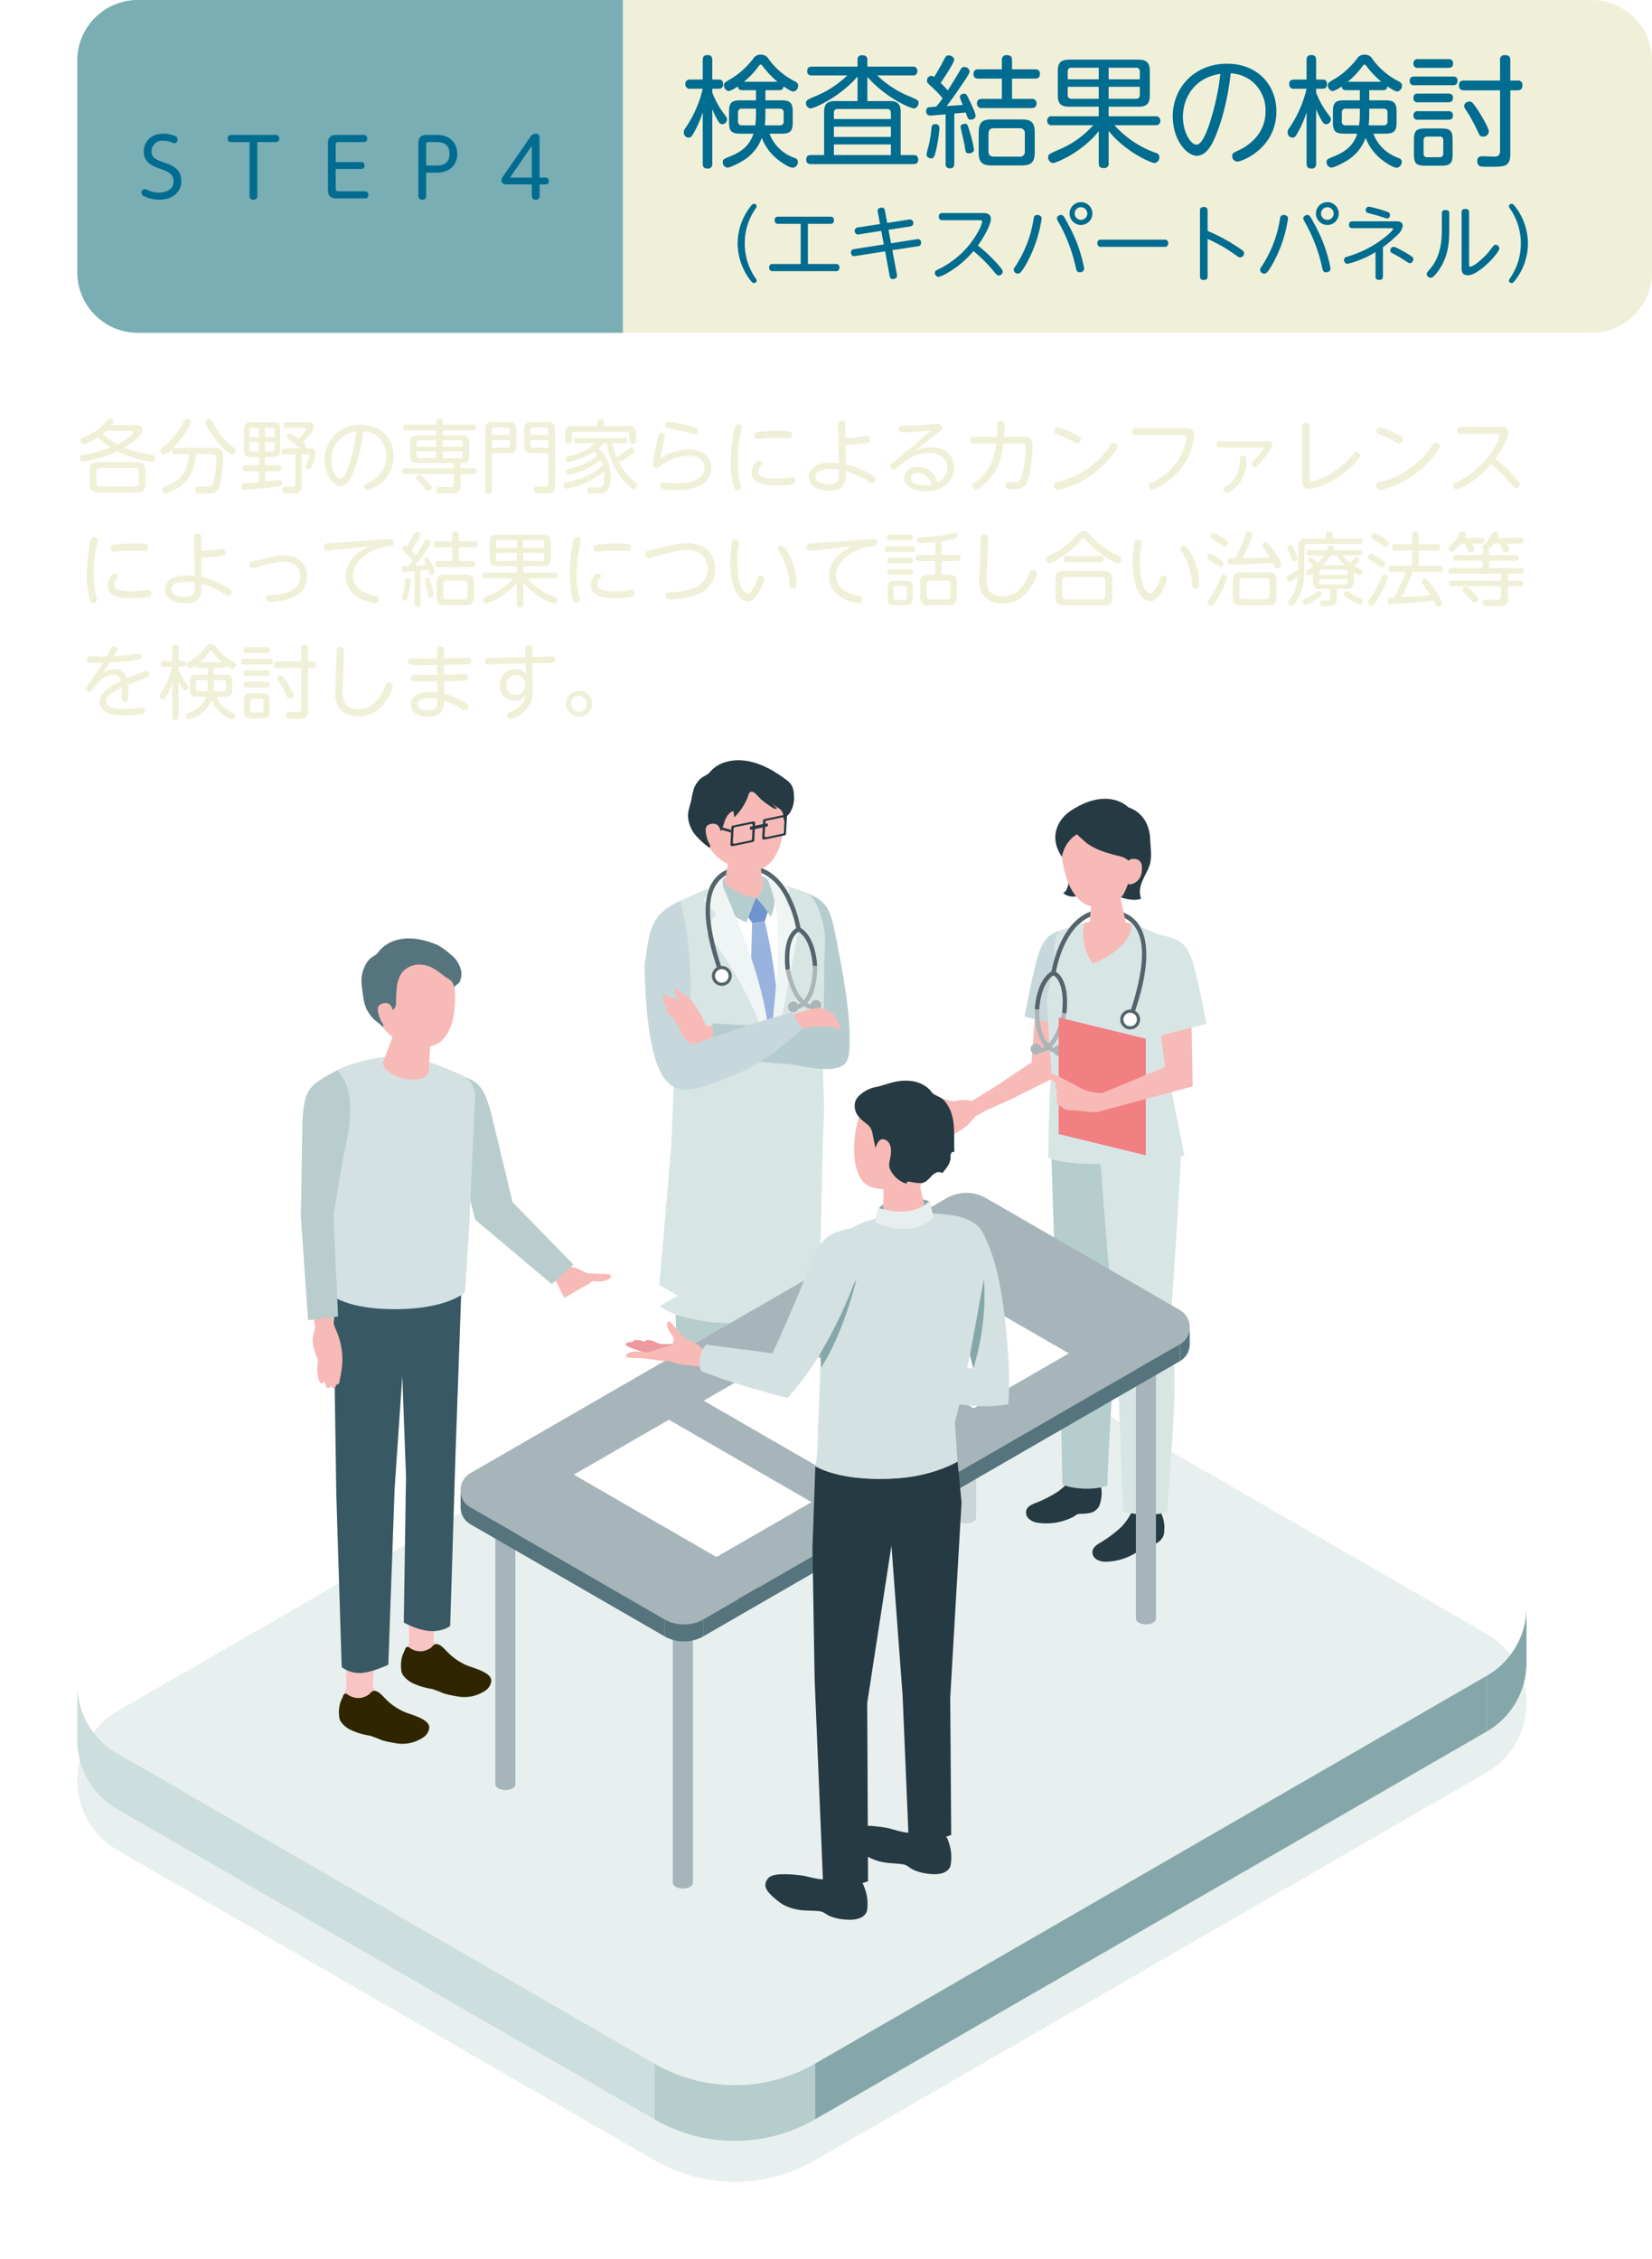 <svg xmlns="http://www.w3.org/2000/svg" xmlns:xlink="http://www.w3.org/1999/xlink" width="512.969" height="701.372" viewBox="0 0 512.969 701.372"><defs><filter id="a" x="0" y="374.215" width="498" height="327.157" filterUnits="userSpaceOnUse"><feOffset dy="30" input="SourceAlpha"/><feGaussianBlur stdDeviation="8" result="b"/><feFlood flood-opacity="0.161"/><feComposite operator="in" in2="b"/><feComposite in="SourceGraphic"/></filter></defs><g transform="translate(-5167.031 -4693.669)"><path d="M18.75,0H470.219a18.75,18.75,0,0,1,18.75,18.75V84.564a18.75,18.75,0,0,1-18.75,18.75H18.75A18.75,18.75,0,0,1,0,84.564V18.75A18.75,18.75,0,0,1,18.75,0Z" transform="translate(5191.031 4693.669)" fill="#f0f0d8"/><path d="M292.435,1311.99H141.781a18.806,18.806,0,0,1-18.75-18.75v-65.814a18.805,18.805,0,0,1,18.75-18.75H292.435" transform="translate(5068 3484.994)" fill="#78aeb4"/><g transform="matrix(1, 0, 0, 1, 5167.03, 4693.67)" filter="url(#a)"><path d="M352.093,1849.373l208.484-120.368a24.91,24.91,0,0,0,0-43.145l-166.787-96.3a49.823,49.823,0,0,0-49.82,0L135.486,1709.934a24.91,24.91,0,0,0,0,43.145l166.787,96.294a49.823,49.823,0,0,0,49.82,0" transform="translate(-99.03 -1208.68)" fill="#e8efef"/></g><path d="M302.273,1849.373l-166.787-96.294v17.291l166.787,96.294Z" transform="translate(5068 3484.994)" fill="#cddede"/><path d="M352.093,1849.373,560.577,1729V1746.3L352.093,1866.664Z" transform="translate(5068 3484.994)" fill="#85a7a9"/><path d="M135.486,1770.37a24.677,24.677,0,0,1-12.455-21.555v-17.394a24.682,24.682,0,0,0,12.455,21.658Z" transform="translate(5068 3484.994)" fill="#cddede"/><path d="M560.576,1746.3a24.679,24.679,0,0,0,12.455-21.555v-17.394a24.682,24.682,0,0,1-12.455,21.658Z" transform="translate(5068 3484.994)" fill="#85a7a9"/><path d="M352.093,1866.664v-17.291a49.823,49.823,0,0,1-49.82,0v17.291a49.822,49.822,0,0,0,49.82,0" transform="translate(5068 3484.994)" fill="#b6cdce"/><path d="M361.957,1536.543s3.346-3.291-2.868-34.333c-2.137-10.675-2.227-13.546-10.4-16.645-7.361,8.36,3.906,51.507,3.906,51.507Z" transform="translate(5068 3484.994)" fill="#b5ccce"/><path d="M321.877,1509.773c-2.775-8.358-5.964-20.268-1.629-27.183,1.789-2.853,4.714-4.564,8.692-5.085,15.3-2,18.679,19.339,18.711,19.555l-1.341.2c-.03-.2-3.219-20.235-17.193-18.411-3.559.466-6.156,1.967-7.719,4.461-4.5,7.173.217,21.369,1.766,26.034Z" transform="translate(5068 3484.994)" fill="#53646b"/><path d="M337.029,1481.172a18.844,18.844,0,0,0-13.547,0c-1.891,2.116,0,2.551,0,2.551l14.883-.233s-.423-1.946-1.336-2.318" transform="translate(5068 3484.994)" fill="#d8e5e5"/><path d="M307.992,1683.627a3.306,3.306,0,0,0-.65.9,13.1,13.1,0,0,0-1.847,7.58,8.64,8.64,0,0,0,.4,2.638,5.84,5.84,0,0,0,3.176,3.1,29.447,29.447,0,0,0,4.287,1.066c.939.267,1.449,1.1,2.233,1.671a23.262,23.262,0,0,0,3.464,2.114A23.536,23.536,0,0,0,329.4,1705.2a6.66,6.66,0,0,0,3.672-.965,3.522,3.522,0,0,0,1.636-3.266c-.241-1.7-1.908-2.755-3.386-3.623a49.077,49.077,0,0,1-8.261-6.192c-2.274-2.067-3.855-5.14-5.074-7.955a45.787,45.787,0,0,0-8.4.005c-.808.07-1.226.1-1.593.422" transform="translate(5068 3484.994)" fill="#253a42"/><path d="M333.34,1669.235a3.272,3.272,0,0,0-.559.956,13.1,13.1,0,0,0-1.091,7.725,8.619,8.619,0,0,0,.658,2.586,5.844,5.844,0,0,0,3.467,2.774,29.357,29.357,0,0,0,4.371.639c.961.174,1.548.949,2.387,1.444a23.273,23.273,0,0,0,3.654,1.762,23.537,23.537,0,0,0,10.541,1.475,6.671,6.671,0,0,0,3.559-1.321,3.523,3.523,0,0,0,1.306-3.412c-.408-1.665-2.171-2.554-3.727-3.272a49,49,0,0,1-8.83-5.348c-2.467-1.834-4.342-4.736-5.833-7.417a45.623,45.623,0,0,0-8.359.833c-.8.149-1.21.223-1.544.576" transform="translate(5068 3484.994)" fill="#253a42"/><path d="M309.249,1630.922l-1.659-53.973.98-12.538s5.836,5.325,23.284,5.9c14.351.474,21.519-4.755,21.519-4.755l-4.134,53.851-3.7,51.6s-2.065,1.624-6.338,1.526c-4.839-.111-7.117-2.364-7.117-2.364l1.639-45.482-2.5-48.442-6.41,49.923-5.133,57.066a10.428,10.428,0,0,1-6.471,2.188,11.051,11.051,0,0,1-6.612-2.1Z" transform="translate(5068 3484.994)" fill="#b6cdce"/><path d="M337.008,1481.4c-2.364-1.17-10.285-2.767-13.865.779a22.112,22.112,0,0,1-.673,3.227l6.928,2.488,7.437-1.05a39.78,39.78,0,0,0,.173-5.444" transform="translate(5068 3484.994)" fill="#b6cdce"/><path d="M336.468,1494.723l-3.9.477s-.314,16.585-1.36,33.841c-.1,1.579,5.474,5.3,5.474,5.3s4.26-4.047,4.218-5.6a159.5,159.5,0,0,0-4.433-34.013" transform="translate(5068 3484.994)" fill="#98b3dd"/><path d="M329.908,1473.108c-3.153,0-4.829,1.774-4.829,3.311l-1.6,10.3c.145,1.783,3.176,3.228,6.769,3.228s6.387-1.445,6.241-3.228l-1.554-10.765c-.128-1.565-1.877-2.843-5.03-2.843" transform="translate(5068 3484.994)" fill="#f7bab7"/><path d="M337.724,1490.953l-3.926-3.543-3.027,5.134,1.8,2.656,3.9-.477Z" transform="translate(5068 3484.994)" fill="#6f93ce"/><path d="M333.8,1487.41s-1.615,3.978-3.027,7.63c-3.932-1.613-6.617-3.667-9.871-8.8.939-1.493,2.243-4.067,2.243-4.067s4.578,4.442,10.655,5.236" transform="translate(5068 3484.994)" fill="#b6cdce"/><path d="M333.8,1487.41a10.459,10.459,0,0,0,3.21-6.015s1.509,1.979,2.357,3a15.115,15.115,0,0,1-1.009,8.969,33.545,33.545,0,0,0-4.558-5.954" transform="translate(5068 3484.994)" fill="#b6cdce"/><path d="M337.921,1556.259c.067-5.475.239-11.531.323-18,.208-15.853,5.213-35.673,1.547-54.034-.057-.286-.119-.561-.186-.849-.018-.133-.029-.33-.037-.47l.3.059a52.078,52.078,0,0,1,9.231,2.773c2.471.97,3.707,3.975,4.56,6.484a26.929,26.929,0,0,1,1.554,9.481L355,1507.22c-.089,10.441-.323,20.951-.412,31.393-.056,6.618.6,13.029.132,19.63-.207,2.9-1.337,56.771-1.337,56.771s-3.235,3.866-17.57,4.218c0,0,1.927-47.97,2.11-62.973" transform="translate(5068 3484.994)" fill="#d8e5e5"/><path d="M321.082,1483.844a99.972,99.972,0,0,0-10.754,4.5,8.536,8.536,0,0,0-5.043,9.564l2.831,25.681.279,18.6-.935,22.228c-.609,7.259-4.186,49.087-4.179,49.31,4.657,3.721,11.238,4.635,16.147,5.374,2.4.313,12.75.528,15.863.528,2.31,0,3.18-35.338,3.637-69.253.533-39.628-16.8-66.884-16.8-66.884Z" transform="translate(5068 3484.994)" fill="#d8e5e5"/><path d="M323.482,1483.723c5.416,13.595,14.242,31.158,15.09,54.953-4.788-22.314-20.427-41.056-20.427-41.056l3.2-5.255-3.955-4.374,6.1-6.819Z" transform="translate(5068 3484.994)" fill="#eff4f4"/><path d="M338.247,1538.062c.118-16.989,6.14-42.862-1.218-56.89a53.751,53.751,0,0,1,7.182,3.4l-.969,4.576,4.157,5.434s-6.5,37.817-9.152,43.483" transform="translate(5068 3484.994)" fill="#eff4f4"/><path d="M328.613,1448c-8.978.068-11.455,6.808-11.455,14.989,0,10.654,7.006,13.931,10.605,14.98,4.384,1.278,9.834,2.417,13.169-5.978,1.983-4.993,1.914-13.671.813-17.036-.959-2.931-4.154-7.023-13.132-6.955" transform="translate(5068 3484.994)" fill="#f7bab7"/><path d="M335.381,1456.859c-.678-.566-1.848-2.18-2.7-2.368-1.142-.253-1.273,1.218-1.612,2.014a18.3,18.3,0,0,1-4.027,5.911q-.129-.959-.257-1.916c-1.335.282-2.127,1.636-2.666,2.889a18.567,18.567,0,0,1-1.2,3.207c-.372.523-1.109.815-1.6,1.233a5.81,5.81,0,0,0-1.859,4.159,24.356,24.356,0,0,1-4.664-4.279,10.018,10.018,0,0,1-2.121-5.39c-.1-1.85.572-3.376,1-5.12a20.113,20.113,0,0,1,.951-4.064,9.248,9.248,0,0,1,1.878-2.664c.728-.719,2.336-1.25,2.873-1.994a9.844,9.844,0,0,1,5.21-3.269c5.455-1.552,11.257.651,15.77,3.6.857.559,1.7,1.136,2.525,1.744a6.828,6.828,0,0,1,1.98,1.972,6.48,6.48,0,0,1,.68,2.968,8.463,8.463,0,0,1-1.255,5.536c-.629.835-1.538,1.511-1.827,2.515-.3-1.959.009-2.8-1.69-4.01a14.945,14.945,0,0,1-1.975-1.369l1.518,1.517c-.455.259-1.019-.012-1.463-.289a31.6,31.6,0,0,1-3.475-2.534" transform="translate(5068 3484.994)" fill="#253a42"/><path d="M326.07,1466.334l-5.7-1.653-.046.827,5.7,1.653Z" transform="translate(5068 3484.994)" fill="#253a42"/><path d="M320.375,1464.681l-3.693,1.418c-.289-.058-.527.071-.539.293s.229.48.533.542l3.653-1.426Z" transform="translate(5068 3484.994)" fill="#253a42"/><path d="M320.082,1511.66a3.083,3.083,0,1,0,3.084-3.084,3.084,3.084,0,0,0-3.084,3.084" transform="translate(5068 3484.994)" fill="#53646b"/><path d="M321.065,1511.66a2.1,2.1,0,1,0,2.1-2.1,2.1,2.1,0,0,0-2.1,2.1" transform="translate(5068 3484.994)" fill="#fff"/><path d="M351.416,1508.6c0-.085-.356-8.532-4.75-10.839l.631-1.2c5.091,2.673,5.461,11.614,5.475,11.992Z" transform="translate(5068 3484.994)" fill="#53646b"/><path d="M342.979,1509.767c-.063-.427-1.48-10.494,3.687-13.207l.63,1.2c-4.325,2.271-2.989,11.713-2.975,11.809Z" transform="translate(5068 3484.994)" fill="#53646b"/><path d="M346.639,1521.983l-.177-1.344.088.672-.1-.671c.05-.008,4.962-.91,4.962-12.064h1.356c0,12.454-5.882,13.374-6.132,13.407" transform="translate(5068 3484.994)" fill="#abb4b7"/><path d="M351.2,1521.989c-.441,0-5.815-.252-8.215-12.187l1.33-.268c2.2,10.942,6.837,11.1,6.884,11.1l.022,1.356Z" transform="translate(5068 3484.994)" fill="#abb4b7"/><path d="M343.7,1521.276a1.653,1.653,0,1,0,1.653-1.653,1.653,1.653,0,0,0-1.653,1.653" transform="translate(5068 3484.994)" fill="#abb4b7"/><path d="M350.774,1520.788a1.653,1.653,0,1,0,1.653-1.653,1.653,1.653,0,0,0-1.653,1.653" transform="translate(5068 3484.994)" fill="#abb4b7"/><path d="M321.877,1509.773c-1.442-4.342-3.394-10.808-3.7-16.8-.346-6.791,1.542-11.437,5.612-13.809l.682,1.172c-6.168,3.595-6.6,13.085-1.307,29.011Z" transform="translate(5068 3484.994)" fill="#53646b"/><path d="M346.31,1497.261c-.021-.138-2.184-13.883-10.769-17.6l.539-1.246c9.279,4.018,11.483,18.049,11.571,18.645Z" transform="translate(5068 3484.994)" fill="#53646b"/><path d="M315.136,1539.847l-2.047-16.582a111.412,111.412,0,0,0-2.761-34.919c-9.654,4.289-9.564,9.486-11.121,19.591,0,0-.2,29.782,7.029,36.564,6.293,6.794,8.9-4.654,8.9-4.654" transform="translate(5068 3484.994)" fill="#c6d8db"/><path d="M314.909,1520.953a7.134,7.134,0,0,0-2.42-2.7l-3.232-2.465a.6.6,0,0,0-.41-.173c-.331.038-.355.512-.257.83a5.677,5.677,0,0,0,1.911,2.767l-5.5-1.661a.9.9,0,0,0,.4,1.453.928.928,0,0,0-.251,1.4,2.677,2.677,0,0,0,1.414.794,1.309,1.309,0,0,0-.369,1.846,7.631,7.631,0,0,0,1.506,1.5c2.358,2.248,2.546,6.222,5.621,7.922,2.008,1.111,4.371.005,6.506.246.326.037,1.146.42,1.426.317.492-.181.377-1.112.4-1.579a40.365,40.365,0,0,0-.165-4.244,27.4,27.4,0,0,1-3.058-.174.576.576,0,0,1-.265-.076.555.555,0,0,1-.171-.254,15.836,15.836,0,0,0-1.2-2.851c-.62-.968-1.3-1.9-1.884-2.89" transform="translate(5068 3484.994)" fill="#f7bab7"/><path d="M355.529,1522.214c.193.108.383.223.57.34a3.585,3.585,0,0,0,.93.435,1.279,1.279,0,0,1,.8.443,4.023,4.023,0,0,1,.234.565c.3.668,1.2,1.014,1.287,1.743.024.194-.015.392.02.584a2.286,2.286,0,0,0,.3.628c.176.326.507,1.318.207,1.657-.232.262-1.239-.089-1.6-.151-1.287-.221-2.58-.414-3.881-.518a16.16,16.16,0,0,0-7.541.932c-.358.14-1.889-4.553-1.985-5.13-.013-.077,4.871-1.479,5.325-1.6a18.645,18.645,0,0,1,2.739-.534,4.013,4.013,0,0,1,2.6.606" transform="translate(5068 3484.994)" fill="#f7bab7"/><path d="M320.7,1536.818l-.4-10.443,27.931,1.645s14.749-3.54,14.584,5.549c-.052,2.845-.527,4.87-1.991,5.853-4.018,2.7-13.388-.127-17.246-.4-11.133-.79-22.882-2.2-22.882-2.2" transform="translate(5068 3484.994)" fill="#b5ccce"/><path d="M348.123,1528.038l-3.217-5.088s-8.994,2.555-11.776,3.494c-6.777,2.288-12.537,4.13-19.2,6.725-3.447,1.342-7.786,2.487-7.562,8.336.407,10.646,15.455,2.725,20.421.94,10.5-3.775,21.337-14.407,21.337-14.407" transform="translate(5068 3484.994)" fill="#c6d8db"/><path d="M322.833,1467.067s-.155-3.04-2.768-2.642c-2.231.34-2.178,1.786-1.533,4.321s2.2,3.74,3.764,3.669.537-5.348.537-5.348" transform="translate(5068 3484.994)" fill="#f7bab7"/><path d="M332.241,1465.28l4.724-.982c.242-.05.531.15.519.36l-.016.285a.407.407,0,0,1-.357.367l-4.724.982c-.242.05-.531-.15-.519-.36l.016-.285a.407.407,0,0,1,.357-.367" transform="translate(5068 3484.994)" fill="#253a42"/><path d="M326.591,1464.994l6.252-1.3c.321-.066.7.2.687.477l-.3,5.428a.537.537,0,0,1-.472.485l-6.253,1.3c-.321.067-.7-.2-.687-.477l.3-5.428a.538.538,0,0,1,.473-.485m.238.9-.241,4.343c-.013.222.292.434.549.381l5-1.04a.428.428,0,0,0,.378-.388l.242-4.343c.012-.222-.293-.434-.55-.381l-5,1.04a.43.43,0,0,0-.378.388" transform="translate(5068 3484.994)" fill="#253a42"/><path d="M336.451,1462.945l6.253-1.3c.32-.067.7.2.686.477l-.3,5.428a.537.537,0,0,1-.472.485l-6.253,1.3c-.321.067-.7-.2-.687-.477l.3-5.428a.538.538,0,0,1,.473-.485m.238.9-.241,4.343c-.013.222.293.434.549.381l5-1.04a.428.428,0,0,0,.378-.388l.242-4.343c.012-.222-.293-.434-.55-.381l-5,1.04a.43.43,0,0,0-.378.388" transform="translate(5068 3484.994)" fill="#253a42"/><path d="M451.254,1523.305l-1.287-.428c1.549-4.665,6.264-18.862,1.766-26.035-1.563-2.494-4.16-3.995-7.719-4.461-13.976-1.815-17.162,18.21-17.193,18.412l-1.341-.2c.032-.215,3.417-21.567,18.711-19.555,3.978.52,6.9,2.231,8.691,5.085,4.336,6.915,1.147,18.825-1.628,27.183" transform="translate(5068 3484.994)" fill="#53646b"/><path d="M458.658,1677.042a2.519,2.519,0,0,1,.5.685,10.015,10.015,0,0,1,1.411,5.793,6.61,6.61,0,0,1-.306,2.016,4.467,4.467,0,0,1-2.428,2.371,22.357,22.357,0,0,1-3.276.814c-.717.205-1.107.839-1.706,1.278a18.229,18.229,0,0,1-10.552,3.53,5.1,5.1,0,0,1-2.806-.737,2.691,2.691,0,0,1-1.25-2.5c.184-1.3,1.458-2.106,2.588-2.769a37.446,37.446,0,0,0,6.313-4.732,17.735,17.735,0,0,0,3.877-6.079,34.962,34.962,0,0,1,6.421,0c.617.053.936.079,1.217.322" transform="translate(5068 3484.994)" fill="#253a42"/><path d="M440.029,1667.835a2.5,2.5,0,0,1,.377.757,10.009,10.009,0,0,1,.441,5.946,6.6,6.6,0,0,1-.633,1.939,4.461,4.461,0,0,1-2.784,1.939,22.325,22.325,0,0,1-3.365.266c-.742.084-1.23.645-1.893.98a17.777,17.777,0,0,1-2.876,1.158,17.977,17.977,0,0,1-8.113.591,5.086,5.086,0,0,1-2.647-1.188,2.693,2.693,0,0,1-.823-2.667c.395-1.249,1.785-1.838,3.008-2.307a37.454,37.454,0,0,0,7.005-3.63,17.775,17.775,0,0,0,4.823-5.36,35,35,0,0,1,6.332,1.058c.6.154.911.232,1.148.518" transform="translate(5068 3484.994)" fill="#253a42"/><path d="M425.121,1554.854s1.615,57.913,2.427,63.052,1.1,44.495,1.384,51.719c3.542,1.406,10.109,1.779,13.985.251.284-15.371,2.594-37.255,1.348-52.191.369-4.3.325-27.378-.088-35.816-.135-9.851-.62-20.172-.62-20.172l-6.723-7.188Z" transform="translate(5068 3484.994)" fill="#b6cdce"/><path d="M439.8,1557.568s4.621,60.535,5.543,66.253,1.894,46.142,2.473,54.192c4.408,1.032,9.8,1.323,13.668.086.452-12.584,4.111-40.993.985-57.077.786-13.623,3.111-46.586,3.277-54.272.15-4.55-3.262-12.8-3.262-12.8Z" transform="translate(5068 3484.994)" fill="#d8e5e5"/><path d="M423.4,1502.137a4.395,4.395,0,0,1,7.378-.795c1.939,2.5,2.812,5.508,1.754,11.716l-5.287,29.791-15.391,7.663-3.7-4.558,11.2-7.466s1.57-21.914,1.722-25.693a26.431,26.431,0,0,1,2.323-10.658" transform="translate(5068 3484.994)" fill="#f7bab7"/><path d="M432.257,1496.517a32.683,32.683,0,0,0-4.851,1.3c-2.443,1.039-4.735,2.117-6.664,9.673S417.2,1524.3,417.2,1524.3l15.915,4.082s3.7-20.9,3.055-25.078a11.843,11.843,0,0,0-3.918-6.789" transform="translate(5068 3484.994)" fill="#c6d8db"/><path d="M430.037,1485.206a2.72,2.72,0,0,1-.907.718,4.881,4.881,0,0,0,5.559.457,3.018,3.018,0,0,0-.678-1.5c-.837-1.2-1.886-3.519-3.1-4.248a5.238,5.238,0,0,0-.123,1.9,5.616,5.616,0,0,1-.746,2.673" transform="translate(5068 3484.994)" fill="#253a42"/><path d="M466.817,1567.361l-5.395-26.781,1.33-33.868a7.117,7.117,0,0,0-4.205-7.974c-7.963-3.606-15.349-7.023-30.394-1.116-2.061.81-2.01,9.394-1.913,12.05,0,0-2.419,8.321-2.184,10.619.662,6.5.563,12.066,1.484,20.725-.927,10.421-1.015,26.97-1.015,26.97s2.828,2.154,16.244,2.083a132.083,132.083,0,0,0,26.048-2.708" transform="translate(5068 3484.994)" fill="#d8e5e5"/><path d="M442.457,1484.732c2.859-.158,4.467,1.367,4.544,2.76l1.963,9.258c-.043,1.624-2.719,3.086-5.976,3.265s-5.864-.991-5.821-2.615l.871-9.839c.038-1.425,1.56-2.671,4.419-2.829" transform="translate(5068 3484.994)" fill="#f7bab7"/><path d="M440.479,1459.97c8.627-1.016,11.817,5.156,12.8,13.01-1.232,9.471-5.048,14.219-8.377,15.66-4.056,1.755-9.151,3.505-13.364-4.153-2.505-4.555-3.484-12.894-2.832-16.257.567-2.931,3.142-7.244,11.769-8.26" transform="translate(5068 3484.994)" fill="#f7bab7"/><path d="M433.433,1467.669c-.076.045,2.892,2.66,3.075,2.79,2.99,2.127,6.268,3.064,9.783,3.928a7.988,7.988,0,0,1,2.151.752c2.394,1.393,2.1,3.553,1.525,5.97-.172.721-2.113,6.411-3.1,6.142,2.124.579,4.4,1.157,6.487.465-1.374-4.09,1.42-6.84,2.646-10.439.82-2.406.262-5.577.171-8.124-.159-4.472-2.4-8.352-6.777-9.834,0,0-6.177-6.626-17.89,1.08-3.862,2.541-7.006,8.076-2.72,14.3a10.233,10.233,0,0,1,4.646-7.029" transform="translate(5068 3484.994)" fill="#253a42"/><path d="M448.741,1478.191s-.218-2.938,2.339-2.87c2.183.057,2.779,1.492,2.464,4a4.248,4.248,0,0,1-3.643,3.937c-1.515.12-1.16-5.07-1.16-5.07" transform="translate(5068 3484.994)" fill="#f7bab7"/><path d="M453.049,1525.192a3.084,3.084,0,1,1-3.084-3.084,3.084,3.084,0,0,1,3.084,3.084" transform="translate(5068 3484.994)" fill="#53646b"/><path d="M452.066,1525.192a2.1,2.1,0,1,1-2.1-2.1,2.1,2.1,0,0,1,2.1,2.1" transform="translate(5068 3484.994)" fill="#fff"/><path d="M421.716,1522.132l-1.356-.048c.014-.378.384-9.319,5.475-11.992l.631,1.2c-4.4,2.311-4.747,10.754-4.75,10.839" transform="translate(5068 3484.994)" fill="#53646b"/><path d="M430.152,1523.3l-1.342-.2c.014-.1,1.344-9.542-2.975-11.809l.63-1.2c5.167,2.713,3.75,12.78,3.687,13.207" transform="translate(5068 3484.994)" fill="#53646b"/><path d="M426.492,1535.515c-.25-.033-6.132-.953-6.132-13.407h1.356c0,11.154,4.912,12.056,4.962,12.064Z" transform="translate(5068 3484.994)" fill="#abb4b7"/><path d="M421.932,1535.521h-.021l.023-1.356c.046,0,4.684-.158,6.883-11.1l1.33.268c-2.4,11.935-7.775,12.187-8.215,12.187" transform="translate(5068 3484.994)" fill="#abb4b7"/><path d="M429.434,1534.807a1.653,1.653,0,1,1-1.653-1.653,1.653,1.653,0,0,1,1.653,1.653" transform="translate(5068 3484.994)" fill="#abb4b7"/><path d="M422.357,1534.32a1.653,1.653,0,1,1-1.653-1.653,1.653,1.653,0,0,1,1.653,1.653" transform="translate(5068 3484.994)" fill="#abb4b7"/><path d="M451.254,1523.305l-1.287-.428c5.288-15.926,4.861-25.416-1.307-29.012l.682-1.172c10.119,5.9,3.942,24.5,1.912,30.612" transform="translate(5068 3484.994)" fill="#53646b"/><path d="M426.821,1510.793l-1.341-.2c.089-.6,2.292-14.627,11.571-18.645l.539,1.246c-8.586,3.717-10.748,17.462-10.769,17.6" transform="translate(5068 3484.994)" fill="#53646b"/><path d="M438.36,1507.824s10.6-3.782,11.9-10.878A4.822,4.822,0,0,0,450,1495.4a28.474,28.474,0,0,0-14.263-.15,4.837,4.837,0,0,0-.311,1.694,15.931,15.931,0,0,0,2.935,10.878" transform="translate(5068 3484.994)" fill="#f7bab7"/><path d="M427.759,1560.744l27.05,6.617v-36.2l-27.05-6.616Z" transform="translate(5068 3484.994)" fill="#f27f82"/><path d="M405.513,1553.275l-3.574,2.022-2.6,2.806a23.488,23.488,0,0,1-4.939,3.086c-1.682.713-2.928,1.261-3.346,1.42-.624.238-1.365.388-1.521-.076-.118-.349.539-.858.539-.858s-1.946,1.119-2.241,1.245-.89.293-1.092-.113.307-1.008.307-1.008c-.8.458-1.256.339-1.464.016-.262-.407.515-1.337.515-1.337s-.875-.3.385-1.595c1.132-1.166,5.448-3.453,5.448-3.453a5.264,5.264,0,0,0,1.562-2.107,1.165,1.165,0,0,0-.538-1.206,14.707,14.707,0,0,0-1.535-.327c-.727-.244-3.094-1.372-2.521-2.484a.324.324,0,0,1,.135-.15.4.4,0,0,1,.229-.017,10.188,10.188,0,0,1,1.519.378c1.04.308,2.1.566,3.14.857l.077.023a4.33,4.33,0,0,0,2.518-.027,8.4,8.4,0,0,1,4.287.142l7.352-4.558,3.7,4.558Z" transform="translate(5068 3484.994)" fill="#f7bab7"/><path d="M468.756,1512.442c-.171-6.3-1.613-9.08-4-11.151a4.395,4.395,0,0,0-7.082,2.217,26.435,26.435,0,0,0-.2,10.906c.588,3.737,3.314,25.537,3.314,25.537l-19.5,8.067a14.5,14.5,0,0,1-6.073-1.245c-1.47-.739-2.9-1.513-4.345-2.276-1.286-.681-2.581-1.354-3.917-1.99a2.613,2.613,0,0,0-1.286-.356.9.9,0,0,0-.875.845,1.322,1.322,0,0,0,.633.856l1.759,1.348a1.056,1.056,0,0,0-.374,1.155,2.483,2.483,0,0,0,.706,1.073,1.061,1.061,0,0,0-.352,1.154c.237,1.029-.134,1.332-.045,2.269.07.742.949,1.05,1.576,1.453a11.45,11.45,0,0,0,1.126.785,3.951,3.951,0,0,0,1.665.278c2.811.061,4.975.588,8.046.612l29.845-8.025Z" transform="translate(5068 3484.994)" fill="#f7bab7"/><path d="M458.547,1498.738a32.683,32.683,0,0,1,4.851,1.3c2.443,1.039,4.735,2.117,6.665,9.673s3.536,16.816,3.536,16.816l-15.915,4.082s-1.884-19.919-1.241-24.1a38.832,38.832,0,0,1,2.1-7.768" transform="translate(5068 3484.994)" fill="#d8e5e5"/><path d="M268.6,1603.316l3.317,3.527,1.953,4.071a27.685,27.685,0,0,0,4.485,5.2c1.643,1.391,2.855,2.444,3.271,2.769.619.486,1.4.914,1.739.446.255-.352-.307-1.154-.307-1.154s1.8,1.94,2.088,2.185.9.642,1.27.255.008-1.243.008-1.243c.742.8,1.3.821,1.643.53.436-.367-.112-1.686-.112-1.686s1.089-.028.124-1.931c-.869-1.709-4.93-5.794-4.93-5.794a6.235,6.235,0,0,1-1.022-2.918,1.373,1.373,0,0,1,1.027-1.171,17.076,17.076,0,0,1,1.844.169c.9-.021,3.964-.464,3.708-1.917a.383.383,0,0,0-.1-.216.472.472,0,0,0-.251-.1,12.1,12.1,0,0,0-1.844-.106c-1.28-.017-2.556-.094-3.836-.132h-.1a5.092,5.092,0,0,1-2.825-.911,9.911,9.911,0,0,0-4.879-1.339l-7.348-7.91-4.712,5.8Z" transform="translate(5068 3484.994)" fill="#f7bab7"/><path d="M244.527,1543.492c3.659,1.62,4.94,3.784,6.788,9.889l6.878,28.5,18.907,19.408-6.744,6.069-23.782-20.05-5.532-21.986c-3.661-7.1-4.819-12.411-4.915-16.207a5.988,5.988,0,0,1,8.4-5.626" transform="translate(5068 3484.994)" fill="#b9cdce"/><path d="M226.128,1718.8a2.352,2.352,0,0,0-.382.7,9.483,9.483,0,0,0-.615,5.61,6.292,6.292,0,0,0,.535,1.855,4.229,4.229,0,0,0,2.57,1.928,21.218,21.218,0,0,0,3.175.362c.7.1,1.141.651,1.758.99a16.743,16.743,0,0,0,2.683,1.191,17.005,17.005,0,0,0,7.654.828,4.816,4.816,0,0,0,2.544-1.036,2.549,2.549,0,0,0,.867-2.5c-.332-1.195-1.627-1.8-2.769-2.282a35.448,35.448,0,0,1-6.506-3.667,16.793,16.793,0,0,1-4.385-5.23,33.061,33.061,0,0,0-6.026.791c-.573.126-.869.189-1.1.452" transform="translate(5068 3484.994)" fill="#f8c5c3"/><path d="M237.015,1681.261l-3.459,36.693s.357,3.7-2.878,3.73a4.5,4.5,0,0,1-4.549-2.88l-.729-33.181Z" transform="translate(5068 3484.994)" fill="#f8c5c3"/><path d="M207.166,1731.967a2.4,2.4,0,0,0-.45.662,9.48,9.48,0,0,0-1.163,5.523,6.243,6.243,0,0,0,.349,1.9,4.225,4.225,0,0,0,2.367,2.171,21.194,21.194,0,0,0,3.124.674c.685.172,1.072.76,1.653,1.158a16.764,16.764,0,0,0,2.552,1.449,17.016,17.016,0,0,0,7.536,1.578,4.828,4.828,0,0,0,2.633-.78,2.546,2.546,0,0,0,1.108-2.4c-.212-1.222-1.442-1.949-2.53-2.543a35.551,35.551,0,0,1-6.114-4.29,16.808,16.808,0,0,1-3.848-5.637,33.066,33.066,0,0,0-6.075.194c-.582.069-.884.1-1.142.341" transform="translate(5068 3484.994)" fill="#f8c5c3"/><path d="M217.737,1689.137l-2.992,43.4a6.115,6.115,0,0,1-4.381,1.7c-3.063.1-3.751-1.385-3.751-1.385l-.535-39.747Z" transform="translate(5068 3484.994)" fill="#f8c5c3"/><path d="M203.454,1672.5l-.8-53.223.482-11.982s5.263,4.918,20.537,4.99c12.564.059,18.676-5.124,18.676-5.124l-1.918,54.26-1.612,52.024s-1.757,1.606-5.5,1.629c-4.235.027-8.906-2.684-8.906-2.684l.685-45.23-1.145-31.234-2.389,34.993-1.951,54.583s-5.131,2.454-8.635,2.574a9.193,9.193,0,0,1-5.844-1.817Z" transform="translate(5068 3484.994)" fill="#385964"/><path d="M243.422,1609.874l1.327-20.659,1.7-38.537a7.541,7.541,0,0,0-4.648-8.513c-8.8-3.85-19.108-8.629-35.738-2.324-2.278.864-5.946,3.245-6.732,5.478-.941,2.671,1.414,5.824,1.521,8.66l.184,4.874q.125,13.941.248,27.884c.052,5.891.358,11.7.792,17.579.19,2.584.055,6.578.055,6.578s5.005,4.308,19.834,4.233c16.154-.082,21.461-5.253,21.461-5.253" transform="translate(5068 3484.994)" fill="#d4e1e2"/><path d="M202.748,1620.088s.9,2.121,1.234,3.021a22.478,22.478,0,0,1,1.332,8.746c0,.116-.012.231-.019.346a43.878,43.878,0,0,1-.788,4.91c-.073.416-.024,1.078-.527,1.31-.022.011-.492.133-.479.067,0,.021-.194.96-.7,1.079-.408.1-.829-.057-1.037-.738,0,0-.117.624-.589.773a.748.748,0,0,1-.874-.475c-.111-.224-.609-1.881-.609-1.881s.062.636-.3.8c-1.915.842-1.889-4.49-1.776-5.3a7.276,7.276,0,0,0,.146-1.525,6.832,6.832,0,0,0-.681-2.059,12.374,12.374,0,0,1-.958-4.7c-.009-1.518.854-2.659.706-4.154l-.906-5.788,6.026-.8Z" transform="translate(5068 3484.994)" fill="#f7bab7"/><path d="M203.679,1540.938c-8.643,4.682-10,5.628-10.712,15.115l-.526,30.313,2.258,32.2,9.309-1.166-1.428-31.561,3.443-20.042c5.093-19.4-2.344-24.857-2.344-24.857" transform="translate(5068 3484.994)" fill="#b9cdce"/><path d="M228.029,1525.137c-3.431-.713-5.656.839-6,2.511l-4.066,10.845c-.244,1.973,2.727,4.23,6.637,5.042s7.277-.129,7.521-2.1l.742-12.065c.214-1.732-1.4-3.518-4.831-4.231" transform="translate(5068 3484.994)" fill="#f7bab7"/><path d="M225.573,1503.293c-8.907.643-10.933,7.492-10.41,15.612.682,10.575,7.848,13.378,11.487,14.189,4.434.988,9.916,1.769,12.688-6.778,1.649-5.083,1.023-13.692-.285-16.961-1.14-2.849-4.574-6.7-13.48-6.062" transform="translate(5068 3484.994)" fill="#f7bab7"/><path d="M234.143,1509.663c-.266-.17-.537-.333-.815-.481a8.428,8.428,0,0,0-5.316-.945,6.679,6.679,0,0,0-4.494,2.883,10.432,10.432,0,0,0-1.312,4.624,40.387,40.387,0,0,0-.2,4.173,2.472,2.472,0,0,1-.695,2.054c-.552.5-1.162.954-1.7,1.474a5.781,5.781,0,0,0-1.578,4.247c0-.309-2.616-2.259-2.931-2.6a12.087,12.087,0,0,1-2.454-3.567,13.772,13.772,0,0,1-.782-3.067c-.229-1.411-.392-2.833-.555-4.253a10.545,10.545,0,0,1,1.164-5.862,6.414,6.414,0,0,1,1.86-2.351c.679-.528,1.637-.881,2.111-1.635,0,0,4.957-7.883,18.271-2.371a19.007,19.007,0,0,1,4.107,2.922,8.864,8.864,0,0,1,1.846,1.781,10.12,10.12,0,0,1,1.543,3.294,5.782,5.782,0,0,1-.574,3.754,1.888,1.888,0,0,1-.379.356l-1.253.973a4.71,4.71,0,0,0-.771-1.788,10.854,10.854,0,0,0-1.76-1.214c-.8-.59-1.594-1.2-2.408-1.776-.3-.216-.609-.428-.922-.629" transform="translate(5068 3484.994)" fill="#56747d"/><path d="M221.059,1522.592s-.348-3.008-2.917-2.445c-2.193.48-2.047,1.913-1.244,4.387s2.419,3.572,3.971,3.4.19-5.343.19-5.343" transform="translate(5068 3484.994)" fill="#f7bab7"/><path d="M224.547,1721.365c-.259.608-.51,1.156-.559,1.3a10.869,10.869,0,0,0-.319,4.772c.179,1.521,1.882,2.9,3.179,3.634a21.017,21.017,0,0,0,6.258,1.94,37.413,37.413,0,0,1,3.744,1.421,32.825,32.825,0,0,0,3.925.856,11.6,11.6,0,0,0,8.938-1.73,4.069,4.069,0,0,0,1.879-3.068c-.016-2.728-5.75-3.956-7.77-4.856a18.876,18.876,0,0,1-4.793-3.072c-.728-.64-1.377-1.349-2.063-2.03-.724-.72-1.957-1.864-3.057-1.274-.441.236-.77.794-1.214,1.083a6.748,6.748,0,0,1-2.236.933,5.755,5.755,0,0,1-4.412-1.163.755.755,0,0,0-1.134.354c-.108.287-.238.6-.366.9" transform="translate(5068 3484.994)" fill="#2f2600"/><path d="M205.284,1735.876c-.259.608-.51,1.156-.559,1.3a10.869,10.869,0,0,0-.319,4.772c.179,1.521,1.881,2.9,3.179,3.634a21.013,21.013,0,0,0,6.258,1.94,37.176,37.176,0,0,1,3.744,1.421,32.825,32.825,0,0,0,3.925.856,11.6,11.6,0,0,0,8.938-1.73,4.069,4.069,0,0,0,1.879-3.068c-.016-2.728-5.75-3.956-7.77-4.856a18.859,18.859,0,0,1-4.793-3.072c-.728-.64-1.377-1.349-2.063-2.03-.724-.72-1.957-1.864-3.057-1.274-.441.236-.77.794-1.214,1.083a6.748,6.748,0,0,1-2.236.933,5.754,5.754,0,0,1-4.412-1.163.755.755,0,0,0-1.134.354c-.108.287-.238.6-.366.9" transform="translate(5068 3484.994)" fill="#2f2600"/><path d="M309.5,1610.92l-25.51,14.728-17.006-9.819,25.509-14.728Z" transform="translate(5068 3484.994)" fill="#fff"/><path d="M281.045,1605.572a1.826,1.826,0,0,0,2.1.837l.016,0a17.055,17.055,0,0,1,1.843.168c.9-.021,3.964-.463,3.708-1.916a.377.377,0,0,0-.1-.216.456.456,0,0,0-.251-.1,11.849,11.849,0,0,0-1.843-.106c-1.28-.017-2.558-.095-3.837-.132l-.094,0a5.106,5.106,0,0,1-2.827-.91Z" transform="translate(5068 3484.994)" fill="#f7bab7"/><path d="M395.894,1589.688c0,.952,1.394,1.724,3.114,1.724s3.114-.772,3.114-1.724-1.394-1.724-3.114-1.724-3.114.772-3.114,1.724" transform="translate(5068 3484.994)" fill="#c2dbd7"/><path d="M402.122,1679.893v-90.2c0,.952-1.394,1.724-3.114,1.724s-3.114-.772-3.114-1.724v90.2c0,.952,1.394,1.724,3.114,1.724s3.114-.772,3.114-1.724" transform="translate(5068 3484.994)" fill="#cbd4d6"/><path d="M451.743,1621.042c0,.952,1.395,1.724,3.115,1.724s3.113-.772,3.113-1.724-1.393-1.724-3.113-1.724-3.115.772-3.115,1.724" transform="translate(5068 3484.994)" fill="#c2dbd7"/><path d="M457.971,1711.247v-90.2c0,.952-1.394,1.724-3.114,1.724s-3.114-.772-3.114-1.724v90.2c0,.952,1.394,1.724,3.114,1.724s3.114-.772,3.114-1.724" transform="translate(5068 3484.994)" fill="#a6b5ba"/><path d="M307.957,1703.055c0,.952,1.394,1.724,3.114,1.724s3.114-.772,3.114-1.724-1.394-1.724-3.114-1.724-3.114.772-3.114,1.724" transform="translate(5068 3484.994)" fill="#c2dbd7"/><path d="M314.185,1793.26v-90.2c0,.952-1.395,1.724-3.115,1.724s-3.113-.772-3.113-1.724v90.2c0,.952,1.393,1.724,3.113,1.724s3.115-.772,3.115-1.724" transform="translate(5068 3484.994)" fill="#a6b5ba"/><path d="M252.842,1672.482c0,.952,1.394,1.724,3.114,1.724s3.114-.772,3.114-1.724-1.393-1.724-3.114-1.724-3.114.772-3.114,1.724" transform="translate(5068 3484.994)" fill="#c2dbd7"/><path d="M259.07,1762.687v-90.2c0,.952-1.394,1.724-3.114,1.724s-3.114-.772-3.114-1.724v90.2c0,.952,1.394,1.724,3.114,1.724s3.114-.772,3.114-1.724" transform="translate(5068 3484.994)" fill="#a6b5ba"/><path d="M317.521,1711.359,465.4,1625.981a6.112,6.112,0,0,0,0-10.587l-60.186-34.749a12.224,12.224,0,0,0-12.225,0l-147.88,85.378a6.112,6.112,0,0,0,0,10.587l60.187,34.749a12.224,12.224,0,0,0,12.225,0" transform="translate(5068 3484.994)" fill="#a6b5ba"/><path d="M305.3,1711.359,245.11,1676.61v5.29l60.186,34.748Z" transform="translate(5068 3484.994)" fill="#56747d"/><path d="M317.521,1711.359,465.4,1625.981v5.289l-147.879,85.378Z" transform="translate(5068 3484.994)" fill="#56747d"/><path d="M245.11,1681.9a6.055,6.055,0,0,1-3.056-5.289V1671.3a6.057,6.057,0,0,0,3.056,5.315Z" transform="translate(5068 3484.994)" fill="#56747d"/><path d="M465.4,1631.27a6.054,6.054,0,0,0,3.056-5.289v-5.315a6.057,6.057,0,0,1-3.056,5.315Z" transform="translate(5068 3484.994)" fill="#56747d"/><path d="M317.521,1716.648v-5.289a12.229,12.229,0,0,1-12.225,0v5.289a12.224,12.224,0,0,0,12.225,0" transform="translate(5068 3484.994)" fill="#56747d"/><path d="M277.2,1666.495l44.3,25.577,29.534-17.051-44.3-25.577Z" transform="translate(5068 3484.994)" fill="#fff"/><path d="M317.521,1643.528l44.3,25.577,29.534-17.051-44.3-25.577Z" transform="translate(5068 3484.994)" fill="#fff"/><path d="M357.086,1620.318l44.3,25.577,29.534-17.051-44.3-25.578Z" transform="translate(5068 3484.994)" fill="#fff"/><path d="M387.491,1581.585s-9.45-3.59-15.6,2.169l-1.018,4.314s8.994,5.389,18.342-.5c-.4-1.6-1.727-5.982-1.727-5.982" transform="translate(5068 3484.994)" fill="#85a7a9"/><path d="M305.474,1626.975c-1.288,0-1.369.039-2.658.037a10.22,10.22,0,0,1-3.1-.166c-.925-.268-1.773-.751-2.681-1.074a8.082,8.082,0,0,0-1.879-.425,2.413,2.413,0,0,0-1.156.095,1.023,1.023,0,0,0-.677.873c1.077.856,3.731,1.436,4.958,2.057,2.889,1.463,2.747,1.489,4.452,1.987Z" transform="translate(5068 3484.994)" fill="#ed999d"/><path d="M307.4,1626.347c-1.288,0-1.368.039-2.658.037a10.22,10.22,0,0,1-3.1-.166c-.925-.268-1.773-.751-2.681-1.074a8.071,8.071,0,0,0-1.879-.425,2.413,2.413,0,0,0-1.156.095,1.026,1.026,0,0,0-.677.873c1.077.856,3.731,1.436,4.958,2.057,2.889,1.463,2.748,1.489,4.452,1.987Z" transform="translate(5068 3484.994)" fill="#ed999d"/><path d="M307.938,1625.907c-.928,0-.986.028-1.914.027a7.361,7.361,0,0,1-2.236-.12c-.666-.193-1.277-.541-1.931-.773a5.818,5.818,0,0,0-1.353-.307,1.749,1.749,0,0,0-.833.069.737.737,0,0,0-.487.629c.775.616,2.687,1.034,3.571,1.481a13.619,13.619,0,0,0,3.206,1.431Z" transform="translate(5068 3484.994)" fill="#ed999d"/><path d="M316.829,1633.049l-6.674-.857c-.895.052-2.945-1.023-3.839-1a22.816,22.816,0,0,1-3.2-.22c-1.362-.2-2.739-.327-4.1-.543-1.4-.224-4.2.047-5.53-.455a1.057,1.057,0,0,1,.39-1.073,2.491,2.491,0,0,1,1.107-.46,8.361,8.361,0,0,1,1.983-.176c1.025.031,2.042.25,3.068.2a4.072,4.072,0,0,0,1.017-.2c3.382-1.019,2.87-.94,4.6-1.494,1.043-.334,2.02-.3,2.459-1.468a1.982,1.982,0,0,0-.074-1.551,4.829,4.829,0,0,0-.56-.8c-.543-.7-2.1-3.287-.84-3.991a.37.37,0,0,1,.225-.058.449.449,0,0,1,.231.129,11.785,11.785,0,0,1,1.218,1.33c.8.958,1.651,1.878,2.47,2.823.02.022.04.046.06.069a4.981,4.981,0,0,0,2.435,1.578,9.686,9.686,0,0,1,4.028,2.865Z" transform="translate(5068 3484.994)" fill="#f7bab7"/><path d="M375.778,1632.069l25.466,1.467-9.153-38.357c-1.129-3.733,1.388-6.271,5.223-6.758,3.044-.386,5.007.312,5.826,1.482,5.939,8.492,7.708,24.686,8.732,36.491.481,5.546.744,14.175.215,18.255-15.862,2.912-35.42-5.629-35.42-5.629Z" transform="translate(5068 3484.994)" fill="#d4e1e2"/><path d="M393.348,1779.908a13.841,13.841,0,0,1,.828,7.977s-.591,3.571-7.507,2.432a14.085,14.085,0,0,1-4.42-1.352c-1.063-.592-1.578-1.29-2.867-1.493-1.9-.3-3.828-.276-5.714-.585a15.5,15.5,0,0,1-5.1-1.744,8.948,8.948,0,0,1-1.308-.891c-4.372-3.648-5.019-5.319-3.655-7.3.872-1.265,2.876-2.069,10.546-.841,1.916.307,4.408,1.422,7.328,1.571a6.127,6.127,0,0,0,2.866-.5,7.462,7.462,0,0,1,4.38-.318c2.361.464,4.189,1.722,4.619,3.044" transform="translate(5068 3484.994)" fill="#253a42"/><path d="M393.413,1780.821c.317-1.615-1.78-3.386-4.684-3.957s-5.516.275-5.833,1.89,1.78,3.386,4.684,3.957,5.516-.275,5.833-1.89" transform="translate(5068 3484.994)" fill="#253a42"/><path d="M367.091,1793.869a13.839,13.839,0,0,1,1.171,7.934s-.437,3.593-7.4,2.754a14.128,14.128,0,0,1-4.474-1.161c-1.087-.546-1.631-1.221-2.929-1.368-1.906-.217-3.835-.111-5.733-.339a15.476,15.476,0,0,1-5.166-1.523,8.8,8.8,0,0,1-1.346-.834c-4.524-3.456-5.243-5.1-3.966-7.134.817-1.3,2.785-2.19,10.5-1.293,1.928.224,4.465,1.23,7.389,1.253a6.135,6.135,0,0,0,2.842-.625,7.459,7.459,0,0,1,4.362-.506c2.379.362,4.259,1.54,4.746,2.842" transform="translate(5068 3484.994)" fill="#253a42"/><path d="M367.2,1794.779c.247-1.627-1.924-3.306-4.85-3.752s-5.5.513-5.746,2.14,1.924,3.306,4.85,3.751,5.5-.512,5.746-2.139" transform="translate(5068 3484.994)" fill="#253a42"/><path d="M352.2,1663.862l-.882,25.432.675,40.973,2.581,62.292s4.2,3.562,13.987.188c0-6.156-.249-55.35-.249-55.35l7.525-48.918,3.468,46.627,1.807,42.915a16.5,16.5,0,0,0,13.275.331c0-1.959-.3-42.578-.3-42.578l3.518-60.687-1.242-12.649s-7.208,4.423-18.829,5.2c-17.737,1.193-25.329-3.781-25.329-3.781" transform="translate(5068 3484.994)" fill="#253a42"/><path d="M396.353,1662.438s-7.208,4.423-18.828,5.2c-17.738,1.193-25.33-3.781-25.33-3.781l.59-3.847s.764-22.485,1.257-31.762c.376-7.1,1.083-27.331,4.249-33.307,4.738-8.946,23.653-10.693,36.009-9.039,13.84,1.853,11.459,12.651,10.6,17.749-5.3,31.533-9.367,46.676-9.367,46.676Z" transform="translate(5068 3484.994)" fill="#d4e1e2"/><path d="M366.131,1554.486c1.2-2.823,4.8-6.622,14.073-5.868s11.224,7.6,10.735,15.687a15.034,15.034,0,0,1-5.124,10.891,2.8,2.8,0,0,0-.9,2.831c.694,2.842,1.93,7.929,1.93,7.929-.022,1.667-3.083,3.258-6.839,3.555s-6.782-.813-6.76-2.48l.125-9.149c-5.046-.285-7.291-1.929-8.607-7.29-1.273-5.191-.018-12.865,1.365-16.106" transform="translate(5068 3484.994)" fill="#f7bab7"/><path d="M387.491,1581.585s-3.991,5.5-15.6,2.169l-1.018,4.314s10.3,5.665,18.117-1.351c-.4-1.958-1.5-5.132-1.5-5.132" transform="translate(5068 3484.994)" fill="#e7eeee"/><path d="M353.943,1626.747l11.066-21.068s-3.817,16.631-11.066,27.649c-.081-1.381,0-6.581,0-6.581" transform="translate(5068 3484.994)" fill="#85a7a9"/><path d="M316.728,1634.288s8.843,3.845,26.86,8.368a74.951,74.951,0,0,0,8.243-10.754,134.394,134.394,0,0,0,12.158-24.206,45.746,45.746,0,0,0,2.725-12.15c.286-4.606-1.662-6.185-4.435-5.406-4.519,1.27-8.372,1.547-12.272,12.651-2.414,6.871-11.086,26.034-11.086,26.034l-20.657-2.7a8.263,8.263,0,0,0-1.536,8.168" transform="translate(5068 3484.994)" fill="#d4e1e2"/><path d="M400.223,1629.257l4.337-23.578a76.9,76.9,0,0,1-3.316,27.856c-.353-1.478-1.021-4.278-1.021-4.278" transform="translate(5068 3484.994)" fill="#85a7a9"/><path d="M370.876,1565.141c-.313-1.547-.636-3.092-.939-4.641-.554-2.826-2.4-2.915-4.177-5.038a5.1,5.1,0,0,1-1.191-4.676,4.954,4.954,0,0,1,1.018-1.713,10.053,10.053,0,0,1,5.556-2.938c2.043-.45,3.908-1.214,5.946-1.625,4.139-.835,8.717-.229,11.369,3.391.558.762,2.651,1.308,3.471,2.141a11.12,11.12,0,0,1,2.511,4.236c1.3,3.8.686,8.168.947,12.128-.316-.288-.862-.033-1.043.354a3.128,3.128,0,0,0-.137,1.265c-.046,1.879-1.366,3.453-2.616,4.857a1.924,1.924,0,0,0-1.961-.1c-1.672.778-2.417,2.94-4.45,3.194a14.459,14.459,0,0,1-3.692-.426,1.14,1.14,0,0,0-.723.052c-.215.12-.314.462-.119.613a8.251,8.251,0,0,1-4.507-3.246c-1.366-1.962-1.072-2.82-.654-4.881.452-2.231.293-4.767-1.567-5.558-1.772-.754-2.554,1.076-3.042,2.612" transform="translate(5068 3484.994)" fill="#253a42"/><path d="M10.65,2.65a2.253,2.253,0,0,0,.6-1.175c0-.575-.65-.8-1.075-.8a1.211,1.211,0,0,0-.65.175,22.39,22.39,0,0,0-1.75,1.975c-1.725,1.85-4.65,3.15-6.15,3.825A.9.9,0,0,0,.95,7.5a1.115,1.115,0,0,0,1,1.15A14.078,14.078,0,0,0,6.375,6.475,23.165,23.165,0,0,0,10.325,9.6,34.591,34.591,0,0,1,1.8,11.85c-.475.075-.975.175-.975.925A1.133,1.133,0,0,0,1.85,14a40.649,40.649,0,0,0,10.575-3.2,32.614,32.614,0,0,0,10.75,3.3c.775,0,1-.775,1-1.2,0-.875-.6-.95-1.15-1.025a31.99,31.99,0,0,1-8.4-2.225,21.79,21.79,0,0,0,4.15-3.025,3.869,3.869,0,0,0,1.4-2.45c0-1.5-1.475-1.525-2-1.525Zm6.075,1.825c.35,0,.675,0,.675.375,0,.575-2.35,2.45-4.925,3.775A19.788,19.788,0,0,1,7.9,5.35c.325-.25.55-.45,1.025-.875ZM21.1,16.8c0-2.025-.8-2.65-2.675-2.65H6.525c-1.85,0-2.675.625-2.675,2.65v4.175c0,2.075.85,2.65,2.675,2.65h11.9c1.9,0,2.675-.65,2.675-2.65ZM19,20.625c0,.75-.35,1.125-1.1,1.125H7.05a.985.985,0,0,1-1.125-1.125V17.1c0-.8.375-1.125,1.1-1.125H17.9c.7,0,1.1.3,1.1,1.125ZM34.05.825c-.5,0-.675.175-.95.7A22.245,22.245,0,0,1,26.325,9.7a1.218,1.218,0,0,0-.575.925,1.266,1.266,0,0,0,1.225,1.25c.925,0,3.075-2.35,4-3.4,2.45-2.8,4.3-5.95,4.3-6.675C35.275,1.125,34.575.825,34.05.825Zm6.95,0c-.875,0-1.3.5-1.3.975,0,.75,2.275,4.7,5.55,8.025.7.7,2.1,2.075,2.775,2.075A1.29,1.29,0,0,0,49.2,10.65a.921.921,0,0,0-.425-.775A23.389,23.389,0,0,1,41.9,1.625C41.675,1.175,41.5.825,41,.825Zm-6.35,10.9C34.2,18.5,30.7,20.4,27.225,21.8c-.475.2-.825.375-.825.95a1.1,1.1,0,0,0,1.05,1.175,14.164,14.164,0,0,0,5.625-3.15c1.325-1.225,3.275-3.55,3.75-9.05H41.6c1.025,0,1.55.1,1.55,1.2a42.9,42.9,0,0,1-.55,5.925c-.325,2.05-.675,2.9-2.1,2.9-.125,0-2.125-.05-2.55-.05-.575,0-1.35,0-1.35,1.075,0,1.15.85,1.15,1.7,1.15H39c3.3,0,4.05,0,4.8-1.4C44.95,20.4,45.3,13.6,45.3,12.5c0-2.6-1.425-2.75-3.125-2.75H30.425c-.775,0-1.025.35-1.025,1.05a.87.87,0,0,0,1.025.925Zm23.625.9H60.65c1.7,0,2.325-.625,2.325-2.325V4.075c0-1.7-.65-2.3-2.325-2.3H54.025c-1.6,0-2.3.55-2.3,2.3V10.3c0,1.775.7,2.325,2.3,2.325h2.35v2.5H52.35c-.4,0-1.05.075-1.05.95a.894.894,0,0,0,1.05.95h4.025v3.35c-2.625.225-2.725.25-4.15.325-.625.025-1.3.075-1.3,1a1.2,1.2,0,0,0,.25.775.985.985,0,0,0,.8.275c.775,0,7.7-.65,9.7-.95,1.475-.2,1.925-.275,1.925-1.15,0-.6-.275-.925-.875-.925a2.758,2.758,0,0,0-.6.025c-1.95.225-2.175.3-3.85.45V17.025h4.05c.275,0,1.05,0,1.05-.925a.9.9,0,0,0-1.05-.975h-4.05Zm0-6.25V3.525h2.15c.575,0,.8.3.8.825V6.375ZM53.5,4.35c0-.35.075-.825.8-.825h2.075v2.85H53.5ZM56.375,7.9v3H54.3c-.7,0-.8-.45-.8-.825V7.9Zm4.85,2.175a.722.722,0,0,1-.8.825h-2.15v-3h2.95Zm3.125-.2a.843.843,0,0,0-.975.95.836.836,0,0,0,.975.95h3.3v8.9c0,1.075-.625,1.175-1.175,1.175-.3,0-1.575-.025-1.85-.025a.853.853,0,0,0-1,.925c0,1.15.95,1.15,1.575,1.15,2.425,0,2.75.025,3.325-.2.925-.35,1.125-1.275,1.125-2.5V11.775H71.3c.275,0,.8.025.8.475,0,.575-1.275,3-1.275,3.375,0,.625.725.85,1.025.85.5,0,.65-.175,1.425-2.125A10.15,10.15,0,0,0,74,11.5c0-1.625-1.4-1.625-2.25-1.625h-.975a1.125,1.125,0,0,0,.2-.6c0-.4-.1-.5-1-1.275,2.9-2.825,3.425-3.8,3.425-4.725,0-1.5-1.3-1.5-2.15-1.5H65a.816.816,0,0,0-.95.9c0,.825.525.925.95.925h5.375c.3,0,.675,0,.675.35,0,.55-2.15,2.725-2.4,2.975-.675-.5-1.7-1.275-2-1.45a1.077,1.077,0,0,0-.6-.2,1.006,1.006,0,0,0-.975.95c0,.4.075.475,1.15,1.275A24.481,24.481,0,0,1,69,9.875Zm33.875,2.55c0-5.275-3.725-9.85-10.225-9.85A10.783,10.783,0,0,0,76.775,13.4c0,5.125,3,8.225,4.95,8.225,2.2,0,3.375-2.825,3.875-4A47.461,47.461,0,0,0,88.775,4.55,7.817,7.817,0,0,1,93.1,6.15a7.71,7.71,0,0,1,2.875,6.225,8.108,8.108,0,0,1-2.2,5.7A10.5,10.5,0,0,1,90.5,20.45c-1.275.6-1.425.675-1.425,1.225a1.1,1.1,0,0,0,1.1,1.15A10.816,10.816,0,0,0,98.225,12.425ZM86.625,4.65A51.038,51.038,0,0,1,84.35,15.075c-.625,1.825-1.575,4.25-2.675,4.25-1.175,0-2.8-2.575-2.8-5.8A8.749,8.749,0,0,1,86.625,4.65Zm32.425,9.825c1.4,0,2.625-.05,2.625-2.3v-4c0-1.75-.7-2.3-2.3-2.3h-5.85V4.35h9.35c.425,0,.95-.1.95-.9a.816.816,0,0,0-.95-.9h-9.35V1.575c0-.525-.275-.825-1.05-.825-.925,0-1.025.475-1.025.825V2.55h-9.325a.829.829,0,0,0-.975.9.829.829,0,0,0,.975.9h9.325V5.875h-5.775c-1.7,0-2.325.6-2.325,2.3v4c0,1.7.65,2.3,2.325,2.3H116.95V16.1H101.825c-.4,0-.95.075-.95.9a.812.812,0,0,0,.95.9H116.95v2.9c0,1.1-.675,1.125-1.325,1.125-.175,0-2.35-.05-2.775-.05-.6,0-1.275,0-1.275.95a1.062,1.062,0,0,0,.675,1.025c.25.075,2.825.075,3.325.075,2.525,0,3.475-.175,3.475-2.725V17.9h4.1a.9.9,0,1,0,0-1.8h-4.1Zm-13.7-5.1V8.2a.7.7,0,0,1,.8-.8h5.3V9.375ZM113.525,7.4h5.325a.7.7,0,0,1,.8.8V9.375h-6.125Zm-2.075,5.525h-5.3a.7.7,0,0,1-.8-.8V10.85h6.1Zm8.2-2.075v1.275c0,.525-.225.8-.8.8h-5.325V10.85ZM105.9,18.275c-.45.2-.7.45-.7.8,0,.3.1.425.475.8.8.85,1.525,1.625,2.3,2.525.55.6.6.675.925.675a1.175,1.175,0,0,0,1.15-1.025c0-.5-1.025-1.55-1.6-2.175-.825-.85-1.65-1.7-2.15-1.7A1,1,0,0,0,105.9,18.275Zm22.8-6.9H134c1.6,0,2.3-.55,2.3-2.325V4.025c0-1.8-.725-2.3-2.3-2.3h-5.025c-1.575,0-2.3.525-2.3,2.3V23a1.013,1.013,0,1,0,2.025,0Zm0-7.1c0-.55.225-.825.8-.825h4a.719.719,0,0,1,.825.825v1.5H128.7Zm0,3.075h5.625V8.9a.719.719,0,0,1-.825.825h-4.8Zm17.575,4.025V20.6c0,1.1-.6,1.175-1.225,1.175-.3,0-1.825-.05-2.175-.05-.4,0-1.15,0-1.15,1.025,0,1.15.8,1.15,1.925,1.15a14.135,14.135,0,0,0,3.35-.15c1.025-.3,1.325-1.325,1.325-2.475V4.025c0-1.75-.7-2.3-2.325-2.3h-4.975c-1.65,0-2.3.6-2.3,2.3V9.05c0,1.725.65,2.325,2.3,2.325Zm-5.575-5.6v-1.5c0-.55.25-.825.8-.825h3.95a.729.729,0,0,1,.825.825v1.5Zm.8,3.95c-.55,0-.8-.275-.8-.825V7.35h5.575V9.725Zm28.375-1.4c.25,0,.975,0,.975-.825s-.725-.825-.975-.825h-14.8c-.25,0-.975,0-.975.825s.725.825.975.825h5.8c-.375.25-1.95,1.525-2.3,1.725a20.319,20.319,0,0,1-6.025,2.2c-.35.075-.9.15-.9.825a.947.947,0,0,0,.95,1,20.157,20.157,0,0,0,7.9-3.2,11.147,11.147,0,0,1,1.05,1.25,21.862,21.862,0,0,1-7.975,3.9c-.225.075-1.2.275-1.375.35a.739.739,0,0,0-.475.75.966.966,0,0,0,.925,1.025,22.2,22.2,0,0,0,9.775-4.675,7.935,7.935,0,0,1,.675,1.775c-1.625,1.4-4.225,3.675-11.15,5.2-.525.125-1.025.25-1.025.875a1.056,1.056,0,0,0,1.025,1.1c.4,0,7.175-1.45,11.525-5.325a16.1,16.1,0,0,1,.125,1.95c0,2.575-.575,3-1.7,3-.425,0-2.275-.075-2.65-.075-.3,0-.95,0-.95.9a1.013,1.013,0,0,0,.625.95,16.747,16.747,0,0,0,2,.075c1.775,0,2.25.025,2.975-.375,1.15-.625,1.675-1.95,1.675-4.275a12.585,12.585,0,0,0-3.6-9.425,12.028,12.028,0,0,0,1.525-1.5h.875a23.159,23.159,0,0,0,6,12.35,12.444,12.444,0,0,0,1.9,1.7.8.8,0,0,0,.45.125,1.18,1.18,0,0,0,1.15-1.15c0-.45-.325-.7-.65-.975a19.061,19.061,0,0,1-5.075-6.05,24.735,24.735,0,0,0,3.375-2.125c1.4-1.05,1.425-1.225,1.425-1.525a1.038,1.038,0,0,0-.975-1.025c-.325,0-.35.025-1.45.95a22.168,22.168,0,0,1-3.125,2.075,31.091,31.091,0,0,1-1.3-4.35Zm-6.325-5.35v-1.2c0-.525-.225-.95-1.05-.95-.95,0-1.05.6-1.05.95v1.2H153.9c-1.875,0-2.4.575-2.4,2.4V7.45a1.014,1.014,0,1,0,2.025,0V5.575a.7.7,0,0,1,.8-.8H170.65c.525,0,.8.225.8.8V7.45c0,.5.125,1.075,1.025,1.075A.932.932,0,0,0,173.5,7.45V5.375c0-1.875-.55-2.4-2.4-2.4ZM192.725,4.45c0-.75-.5-.875-1.55-1.2a40.934,40.934,0,0,0-7.525-1.6A1.047,1.047,0,0,0,182.5,2.7c0,.7.675.925,1.175,1A55.458,55.458,0,0,1,190.1,5.125a7.641,7.641,0,0,0,1.675.425A1.007,1.007,0,0,0,192.725,4.45ZM196.9,15.925c0-3.05-2.175-5.725-7.15-5.725a15.853,15.853,0,0,0-8.7,2.9c.125-.75.325-1.925.675-3.45.1-.5.8-3.575.8-3.625,0-.525-.525-.875-1.15-.875-.875,0-.975.475-1.3,2.05-.175.85-1.375,6.675-1.375,7.65a1.14,1.14,0,0,0,1.2,1.175c.375,0,.5-.075,1.65-.95a13.816,13.816,0,0,1,8.2-2.85c3.2,0,4.95,1.375,4.95,3.65,0,4.85-7.2,4.85-8.775,4.85-.925,0-1.675-.075-2.6-.125-.2-.025-1.125-.125-1.35-.125a.956.956,0,0,0-1,1.05c0,.775.125,1.325,4.775,1.325a17.721,17.721,0,0,0,6.825-1.025A6.241,6.241,0,0,0,196.9,15.925Zm6-2.125a29.4,29.4,0,0,0,.975,8.275,1.066,1.066,0,0,0,1.075.775,1,1,0,0,0,1.1-.9,6.713,6.713,0,0,0-.25-1.325,27.852,27.852,0,0,1-.725-6.7A43.439,43.439,0,0,1,206.1,4.7a6,6,0,0,0,.225-1.25,1.036,1.036,0,0,0-1.125-1,.975.975,0,0,0-.975.6C203.725,4.225,202.9,10.05,202.9,13.8Zm19-8.225a.952.952,0,0,0-.5-.9,21.656,21.656,0,0,0-4.15-.25,55.219,55.219,0,0,0-5.7.325c-.8.1-1.25.375-1.25,1.125,0,1.1.6,1.1.975,1.1.1,0,.95-.05,1.125-.075,1.45-.125,3-.275,4.925-.275.525,0,3.35.125,3.45.125C221.125,6.75,221.9,6.75,221.9,5.575Zm-12.475,11.8c0,3.775,4.475,4.075,7.75,4.075A26.652,26.652,0,0,0,222.3,21a1.05,1.05,0,0,0,.725-1.075.956.956,0,0,0-1.075-1.05,9.983,9.983,0,0,0-1,.1,31.705,31.705,0,0,1-3.95.3c-3.45,0-5.525-.425-5.525-2.25a3.4,3.4,0,0,1,.9-1.9,1.1,1.1,0,0,0,.275-.65c0-.5-.6-.775-1.025-.775C210.5,13.7,209.425,16.025,209.425,17.375ZM238.55,8.8c1.95-.075,4.35-.225,6.275-.5.675-.1,1.3-.25,1.3-1.075,0-.325-.125-1.15-.95-1.15-.475,0-2.75.375-3.25.425-.425.05-1.625.15-3.4.2l-.05-4.125c0-.45-.025-1.25-1.125-1.25-1.15,0-1.125.85-1.125,1.25l.225,11.9a21.553,21.553,0,0,0-2.45-.15c-5.175,0-6.85,2.35-6.85,4.3,0,2.925,2.95,4.4,6.15,4.4,5.45,0,5.4-3.25,5.35-6.1a26.445,26.445,0,0,1,6.75,3.025c.85.525,1.2.725,1.45.725a1.091,1.091,0,0,0,1.025-1.15c0-.825-1.225-1.475-2.6-2.175a28.541,28.541,0,0,0-6.65-2.5Zm-2.075,7.7c0,3.25-.025,4.55-3.375,4.55-1.25,0-3.925-.45-3.925-2.4,0-1.45,1.75-2.375,4.725-2.375A17.743,17.743,0,0,1,236.475,16.5Zm28.75-12.225c-1.725,1.45-7.825,6.55-11.05,9.25-1.5,1.25-1.675,1.375-1.675,1.85a1.143,1.143,0,0,0,1.1,1.1c.35,0,.475-.125,1.75-1.225,1.45-1.225,4.575-3.925,9.1-3.925,4.575,0,5.65,2.725,5.65,4.6a4.931,4.931,0,0,1-2.9,4.525c-1.725-4.825-5.55-4.825-6.15-4.825-2.575,0-4.225,1.55-4.225,3.525,0,2.9,3.5,4.1,6.6,4.1,5.2,0,8.85-3.075,8.85-7.4,0-2.65-1.75-6.3-7.175-6.3a12.671,12.671,0,0,0-4.725,1c2.175-1.775,3.575-2.95,6.925-5.5,1.175-.875,1.3-.975,1.3-1.475a1.354,1.354,0,0,0-1.525-1.3c-.5,0-2.875.275-3.4.3-.95.075-2.775.225-6.175.25-1.975.025-2.5.025-2.5,1.075,0,1.025.975,1.025,1.225,1.025A89.529,89.529,0,0,0,265.225,4.275Zm.025,16.9a7.934,7.934,0,0,1-2.05.25c-1.925,0-4.4-.7-4.4-2.3,0-.775.6-1.65,2.125-1.65C263.075,17.475,264.475,18.85,265.25,21.175Zm22.525-14.85c.125-1.375.175-3.025.175-3.575,0-.675,0-1.4-1.15-1.4a1.014,1.014,0,0,0-1.025.55c-.075.2-.2,3.775-.225,4.425h-7.2a.957.957,0,0,0-1.125,1.05.957.957,0,0,0,1.125,1.05h7c-.6,4.8-1.975,8.425-6.3,11.8-1.05.825-1.125.875-1.125,1.325a1.239,1.239,0,0,0,1.15,1.175c.75,0,2.475-1.575,3.325-2.4,4.05-4.05,4.65-8.225,5.15-11.9h5.275c1.375,0,1.625.25,1.625,1.325a44.428,44.428,0,0,1-.6,6.125c-.7,4.125-1.425,4.575-3.1,4.575-.2,0-1.25-.05-1.475-.05a.953.953,0,0,0-1.075,1.05c0,.95.725,1.175,2.025,1.175,3.65,0,4.325-1.125,4.975-3.025,1.275-3.775,1.475-10.575,1.475-10.625,0-2.65-1.975-2.65-2.85-2.65ZM321.8,8.175a1.124,1.124,0,0,0-.95.65,29.1,29.1,0,0,1-3.75,4.525,26.649,26.649,0,0,1-11.775,6.775c-1.6.4-2,.5-2,1.3a1.287,1.287,0,0,0,1.225,1.35,26.188,26.188,0,0,0,10.3-4.525c5.1-3.55,8.2-8.2,8.2-8.925A1.287,1.287,0,0,0,321.8,8.175ZM304.575,3.4a1.215,1.215,0,0,0-1.225,1.175c0,.5.35.725.725.9a34.381,34.381,0,0,1,5.25,2.45A2.678,2.678,0,0,0,310.5,8.4a1.242,1.242,0,0,0,1.1-1.275c0-.5,0-.875-3.35-2.4A17.312,17.312,0,0,0,304.575,3.4ZM343.25,5.775c.6,0,1.125,0,1.125.75,0,.325-.725,9.1-10.325,13.775-1.05.5-1.375.65-1.375,1.25A1.146,1.146,0,0,0,333.8,22.7c.725,0,4.55-1.825,7.5-4.9a19.586,19.586,0,0,0,5.475-12.15c0-1.95-1.575-2.05-2.625-2.05H328.625a.979.979,0,0,0-1.1,1.1.972.972,0,0,0,1.1,1.075ZM367.8,9.65c.525,0,.575,0,.575.1a16.217,16.217,0,0,1-2.75,3.625c-.925.95-1.025,1.075-1.025,1.4a1.045,1.045,0,0,0,.975.975c.65,0,1.85-1.45,2.65-2.425,1.075-1.3,2.875-3.775,2.875-4.6,0-1.05-1.15-1.05-1.475-1.05h-14.85a.874.874,0,0,0-1,1,.9.9,0,0,0,1,.975ZM356.925,23.675c.8-.025,2.725-1.425,3.825-2.825a12.064,12.064,0,0,0,2.3-7.55c0-.35,0-1.125-1.05-1.125-.925,0-.95.7-.95,1.05-.15,5.05-2.175,7.025-4.35,8.425-.55.35-.825.5-.825.95A1.075,1.075,0,0,0,356.925,23.675ZM382.65,3.025c0-.3-.025-1.125-1.175-1.125a1.008,1.008,0,0,0-1.15,1.125V20.15a2.045,2.045,0,0,0,2.15,2.35c1.725,0,7.025-1.675,11.65-5.55,1.625-1.375,4.25-4,4.25-4.825A1.229,1.229,0,0,0,397.15,11c-.375,0-.4.025-1.5,1.3-5.7,6.575-12.1,7.825-12.425,7.825-.575,0-.575-.45-.575-1Zm39.15,5.15a1.124,1.124,0,0,0-.95.65,29.1,29.1,0,0,1-3.75,4.525,26.649,26.649,0,0,1-11.775,6.775c-1.6.4-2,.5-2,1.3a1.287,1.287,0,0,0,1.225,1.35,26.188,26.188,0,0,0,10.3-4.525c5.1-3.55,8.2-8.2,8.2-8.925A1.287,1.287,0,0,0,421.8,8.175ZM404.575,3.4a1.215,1.215,0,0,0-1.225,1.175c0,.5.35.725.725.9a34.381,34.381,0,0,1,5.25,2.45A2.678,2.678,0,0,0,410.5,8.4a1.242,1.242,0,0,0,1.1-1.275c0-.5,0-.875-3.35-2.4A17.312,17.312,0,0,0,404.575,3.4Zm36.15,2.025c.625,0,.925.075.925.5A9.452,9.452,0,0,1,440.8,8.2a27.381,27.381,0,0,1-12.6,12.225c-.575.275-.95.475-.95,1.05a1.187,1.187,0,0,0,1.125,1.2,9.556,9.556,0,0,0,2.7-1.2A29.841,29.841,0,0,0,439,14.825a42.633,42.633,0,0,1,5.875,5.825c1.325,1.575,1.35,1.6,1.825,1.6a1.211,1.211,0,0,0,1.2-1.175c0-.325,0-.5-1.4-2.1a48,48,0,0,0-6.15-5.85c3.025-4.275,3.95-7.075,3.95-8.075,0-1.8-1.675-1.8-2.45-1.8H429.575a.989.989,0,0,0-1.125,1.1.988.988,0,0,0,1.125,1.075ZM2.9,48.8a29.4,29.4,0,0,0,.975,8.275,1.066,1.066,0,0,0,1.075.775,1,1,0,0,0,1.1-.9,6.713,6.713,0,0,0-.25-1.325,27.852,27.852,0,0,1-.725-6.7A43.439,43.439,0,0,1,6.1,39.7a6,6,0,0,0,.225-1.25,1.036,1.036,0,0,0-1.125-1,.975.975,0,0,0-.975.6C3.725,39.225,2.9,45.05,2.9,48.8Zm19-8.225a.952.952,0,0,0-.5-.9,21.656,21.656,0,0,0-4.15-.25,55.219,55.219,0,0,0-5.7.325c-.8.1-1.25.375-1.25,1.125,0,1.1.6,1.1.975,1.1.1,0,.95-.05,1.125-.075,1.45-.125,3-.275,4.925-.275.525,0,3.35.125,3.45.125C21.125,41.75,21.9,41.75,21.9,40.575ZM9.425,52.375c0,3.775,4.475,4.075,7.75,4.075A26.652,26.652,0,0,0,22.3,56a1.05,1.05,0,0,0,.725-1.075.956.956,0,0,0-1.075-1.05,9.984,9.984,0,0,0-1,.1,31.7,31.7,0,0,1-3.95.3c-3.45,0-5.525-.425-5.525-2.25a3.4,3.4,0,0,1,.9-1.9,1.1,1.1,0,0,0,.275-.65c0-.5-.6-.775-1.025-.775C10.5,48.7,9.425,51.025,9.425,52.375ZM38.55,43.8c1.95-.075,4.35-.225,6.275-.5.675-.1,1.3-.25,1.3-1.075,0-.325-.125-1.15-.95-1.15-.475,0-2.75.375-3.25.425-.425.05-1.625.15-3.4.2l-.05-4.125c0-.45-.025-1.25-1.125-1.25-1.15,0-1.125.85-1.125,1.25l.225,11.9a21.554,21.554,0,0,0-2.45-.15c-5.175,0-6.85,2.35-6.85,4.3,0,2.925,2.95,4.4,6.15,4.4,5.45,0,5.4-3.25,5.35-6.1A26.446,26.446,0,0,1,45.4,54.95c.85.525,1.2.725,1.45.725a1.091,1.091,0,0,0,1.025-1.15c0-.825-1.225-1.475-2.6-2.175a28.541,28.541,0,0,0-6.65-2.5Zm-2.075,7.7c0,3.25-.025,4.55-3.375,4.55-1.25,0-3.925-.45-3.925-2.4,0-1.45,1.75-2.375,4.725-2.375A17.743,17.743,0,0,1,36.475,51.5ZM54.75,44.875c-.775.175-1.325.4-1.325,1.125a1.038,1.038,0,0,0,.95,1.15,21.421,21.421,0,0,0,2.3-.6,29.227,29.227,0,0,1,7.65-1.475c3.625,0,4.9,2.45,4.9,4.55A5.1,5.1,0,0,1,66.625,54,13.422,13.422,0,0,1,60.8,55.4c-1.875.1-2.25.125-2.25.975,0,1.125.85,1.125,1.25,1.125a27.093,27.093,0,0,0,3.7-.35c1.65-.275,7.825-1.325,7.825-7.55,0-3.425-2.35-6.475-7-6.475a21.3,21.3,0,0,0-5,.675Zm35.925-4.55c-4.4,2-7.3,4.975-7.3,9.225,0,7.275,8.525,8.4,9.1,8.4a1.178,1.178,0,0,0,1.175-1.2c0-.825-.45-.925-1.75-1.2-1.8-.375-6.3-1.775-6.3-6.2,0-4.525,5.375-8.375,10.775-9,1.475-.175,1.925-.225,1.925-1.15,0-1.15-.725-1.15-1.1-1.15-.2,0-.7.025-.95.05l-16.2,1.15c-.025,0-2.125.1-2.5.15a1.057,1.057,0,0,0-1.05,1.125A1.07,1.07,0,0,0,77.525,41.7a10.606,10.606,0,0,0,1.075-.1ZM123.2,51.75c0-2.025-.775-2.65-2.675-2.65H114.25c-1.85,0-2.65.6-2.65,2.65v4.225c0,2.025.775,2.65,2.65,2.65h6.275c1.95,0,2.675-.7,2.675-2.65Zm-2.05,3.925a.985.985,0,0,1-1.125,1.125H114.75c-.8,0-1.125-.375-1.125-1.125v-3.6c0-.775.35-1.15,1.125-1.15h5.275a1,1,0,0,1,1.125,1.15Zm-16.4,2.575a.829.829,0,0,0,.9.975c.85,0,.9-.625.9-.975V47.875c1.025-.075,1.15-.1,2.375-.2.45,1.325.5,1.475,1.05,1.475.325,0,.975-.175.975-.8a14.929,14.929,0,0,0-1.425-3.525c-.375-.8-.5-1.05-1-1.05-.225,0-.825.175-.825.675a12.309,12.309,0,0,0,.6,1.65c-1.8.125-2.3.175-3.325.225,1.2-1.525,2.8-3.9,3.525-4.975a8.948,8.948,0,0,0,1.225-2.175,1.073,1.073,0,0,0-1.1-.925c-.375,0-.575.175-.8.55-1.4,2.375-1.65,2.775-2.625,4.3a21.333,21.333,0,0,0-1.475-1.55c.675-1,2.8-4.175,2.8-4.825,0-.5-.6-.875-1.15-.875-.5,0-.55.1-1.25,1.425-.775,1.475-1.45,2.575-1.775,3.075a.9.9,0,0,0-.6-.275.957.957,0,0,0-.85,1c0,.375.075.45.975,1.3a20,20,0,0,1,2.25,2.35A15.569,15.569,0,0,1,102.8,46.45c-.525.05-1.425.1-1.6.15a.719.719,0,0,0-.475.75.844.844,0,0,0,.925.95c.275,0,2.7-.225,3.1-.25Zm-2.125-8.175c-.375,0-.725.075-.8.8a21.96,21.96,0,0,1-.8,4.45c-.05.2-.225.9-.225,1.025,0,.7.775.825.95.825.575,0,.7-.5.9-1.2a29.771,29.771,0,0,0,.825-5.025A.788.788,0,0,0,102.625,50.075ZM108.75,50c-.2,0-.9.075-.9.675,0,.175.725,3.15.825,3.75.225,1.55.25,1.7.925,1.7.375,0,1.025-.2,1.025-.775a22,22,0,0,0-.9-3.75C109.325,50.225,109.25,50,108.75,50Zm9.75-11.275V36.85c0-.825-.375-1.05-1.125-1.05a.893.893,0,0,0-.975,1.05v1.875h-4.825c-.45,0-1.05.1-1.05.975,0,.95.75.95,1.05.95H116.4v4.2h-4.125c-.325,0-1.025.025-1.025.95a.877.877,0,0,0,1.025.95h10.25c.55,0,1.05-.15,1.05-.95a.9.9,0,0,0-1.05-.95H118.5v-4.2h4.725c.5,0,1.05-.1,1.05-.975,0-.9-.65-.95-1.05-.95Zm20,7.75h6.125c1.65,0,2.4-.55,2.4-2.375v-5c0-1.8-.725-2.375-2.4-2.375h-14.25c-1.7,0-2.4.575-2.4,2.375v5c0,1.85.75,2.375,2.4,2.375h6.075V48.45H126.8a.93.93,0,1,0,0,1.85h8.5a19.191,19.191,0,0,1-6.75,4.9c-2.55,1.125-2.575,1.15-2.575,1.75a1.137,1.137,0,0,0,1.05,1.175c.625,0,6.075-2.3,9.425-6.6V58.15c0,.725.3,1.025,1.075,1.025a.884.884,0,0,0,.975-1.025V51.475c3.575,4.475,8.875,6.65,9.475,6.65A1.135,1.135,0,0,0,149,56.95a.912.912,0,0,0-.725-.925A20.642,20.642,0,0,1,139.7,50.3h8.45a.932.932,0,1,0,0-1.85H138.5ZM130.025,40.8V39.225c0-.575.275-.825.8-.825h5.625v2.4Zm6.425,4.025h-5.625a.722.722,0,0,1-.8-.825V42.35h6.425ZM138.5,38.4h5.625a.72.72,0,0,1,.825.825V40.8H138.5Zm6.45,3.95V44a.72.72,0,0,1-.825.825H138.5V42.35Zm7.95,6.45a29.4,29.4,0,0,0,.975,8.275,1.066,1.066,0,0,0,1.075.775,1,1,0,0,0,1.1-.9,6.713,6.713,0,0,0-.25-1.325,27.852,27.852,0,0,1-.725-6.7A43.439,43.439,0,0,1,156.1,39.7a6,6,0,0,0,.225-1.25,1.036,1.036,0,0,0-1.125-1,.975.975,0,0,0-.975.6C153.725,39.225,152.9,45.05,152.9,48.8Zm19-8.225a.952.952,0,0,0-.5-.9,21.656,21.656,0,0,0-4.15-.25,55.219,55.219,0,0,0-5.7.325c-.8.1-1.25.375-1.25,1.125,0,1.1.6,1.1.975,1.1.1,0,.95-.05,1.125-.075,1.45-.125,3-.275,4.925-.275.525,0,3.35.125,3.45.125C171.125,41.75,171.9,41.75,171.9,40.575Zm-12.475,11.8c0,3.775,4.475,4.075,7.75,4.075A26.652,26.652,0,0,0,172.3,56a1.05,1.05,0,0,0,.725-1.075.956.956,0,0,0-1.075-1.05,9.984,9.984,0,0,0-1,.1,31.7,31.7,0,0,1-3.95.3c-3.45,0-5.525-.425-5.525-2.25a3.4,3.4,0,0,1,.9-1.9,1.1,1.1,0,0,0,.275-.65c0-.5-.6-.775-1.025-.775C160.5,48.7,159.425,51.025,159.425,52.375ZM177.75,41.5c-.7.175-1.325.4-1.325,1.2a1.131,1.131,0,0,0,1.1,1.275,18.635,18.635,0,0,0,2.275-.6c2.875-.825,6.95-1.9,9.75-1.9,3.95,0,6.15,2.475,6.15,5.725,0,6.9-8.85,7.25-10.775,7.325-1.8.075-2.25.1-2.25,1.025,0,1.25,1,1.25,1.6,1.25a29.416,29.416,0,0,0,6.7-.925c6.575-1.825,7.075-6.8,7.075-8.65,0-4.15-2.8-7.875-8.5-7.875a24.539,24.539,0,0,0-6.175.825Zm26.55-3.225c-.875,0-1,.675-1.075,1.05a37.646,37.646,0,0,0-.5,6.175c0,8.075,2.95,11.9,5.375,11.9,3.3,0,5.25-6.7,5.25-7.05a1.069,1.069,0,0,0-1.15-.95c-.575,0-.65.15-1.2,1.6-.625,1.675-1.75,3.925-2.825,3.925-1.825,0-3.225-4.15-3.225-9.3a34.22,34.22,0,0,1,.275-4.375c.05-.3.275-1.75.275-2.075C205.5,38.525,204.875,38.275,204.3,38.275Zm14.25,1.775a1.092,1.092,0,0,0-1.075,1.025c0,.25.075.35.675,1.275A19.544,19.544,0,0,1,221,50.9c.15,1.775.225,2.525,1.175,2.525,1.15,0,1.15-1.075,1.15-1.625a20.24,20.24,0,0,0-1.675-7.65C221.05,42.775,219.625,40.05,218.55,40.05Zm22.125.275c-4.4,2-7.3,4.975-7.3,9.225,0,7.275,8.525,8.4,9.1,8.4a1.178,1.178,0,0,0,1.175-1.2c0-.825-.45-.925-1.75-1.2-1.8-.375-6.3-1.775-6.3-6.2,0-4.525,5.375-8.375,10.775-9,1.475-.175,1.925-.225,1.925-1.15,0-1.15-.725-1.15-1.1-1.15-.2,0-.7.025-.95.05l-16.2,1.15c-.025,0-2.125.1-2.5.15a1.057,1.057,0,0,0-1.05,1.125,1.07,1.07,0,0,0,1.025,1.175,10.606,10.606,0,0,0,1.075-.1Zm27.7-1.575a25.931,25.931,0,0,0,4.375-.9.834.834,0,0,0,.525-.8.9.9,0,0,0-.85-.95c-.3,0-3.025.65-3.6.75a69.3,69.3,0,0,1-7.15.65c-.4.025-1,.05-1,.875,0,.975.675.975,1,.975.25,0,1.425-.05,4.725-.375v4.05h-5.15a.853.853,0,0,0-1,.925.868.868,0,0,0,1,.95h5.15v4.225h-2.05c-1.9,0-2.675.625-2.675,2.65v4.2c0,2.05.8,2.675,2.675,2.675h6.075c1.9,0,2.675-.675,2.675-2.675v-4.2c0-2.025-.775-2.65-2.675-2.65h-2.05V44.9h4.9a.939.939,0,1,0,0-1.875h-4.9ZM271.1,55.675a.994.994,0,0,1-1.125,1.125H264.8a.994.994,0,0,1-1.125-1.125v-3.6c0-.775.4-1.1,1.125-1.1h5.175c.7,0,1.125.3,1.125,1.1ZM259.375,53.25c0-1.75-.475-2.275-2.275-2.275h-3.25c-1.8,0-2.275.525-2.275,2.275v3.125c0,1.8.55,2.25,2.275,2.25h3.275c1.8,0,2.25-.525,2.25-2.25ZM257.55,56.1c0,.575-.275.825-.8.825h-2.475c-.65,0-.8-.4-.8-.825V53.425a.7.7,0,0,1,.8-.8h2.475a.7.7,0,0,1,.8.8Zm-5.125-19.375c-.275,0-.95,0-.95.875,0,.85.675.85.95.85h6.1a.83.83,0,0,0,.975-.875c0-.85-.725-.85-.975-.85Zm-.8,3.55c-.325,0-.95.025-.95.9a.812.812,0,0,0,.95.9h7.7a.9.9,0,1,0,0-1.8Zm.8,3.55a.89.89,0,1,0,0,1.775h6.1a.833.833,0,0,0,.975-.9c0-.875-.7-.875-.975-.875Zm0,3.6a.878.878,0,1,0,0,1.75H258.5c.3,0,1,0,1-.875a.83.83,0,0,0-.975-.875Zm27.65,2.475a10.809,10.809,0,0,0,.4,4.05c1,2.825,3.625,4.125,6.85,4.125,5.65,0,8.075-3.975,9.125-5.775a11.668,11.668,0,0,0,1.525-3.6c0-.675-.725-1.05-1.25-1.05-.725,0-.85.325-1.325,1.475-1.8,4.45-4.475,6.725-8.075,6.725-2.45,0-4.25-1.15-4.7-2.875a11.094,11.094,0,0,1-.25-3.275l.425-10.9c.05-1.45.1-2.2-1.15-2.2-1.1,0-1.1.55-1.175,2.3Zm41.275.8c0-2.125-.85-2.75-2.75-2.75H306.475c-1.925,0-2.75.625-2.75,2.75v5.225c0,2.15.875,2.75,2.75,2.75H318.6c1.925,0,2.75-.625,2.75-2.75Zm-2.15,4.925a1.02,1.02,0,0,1-1.15,1.15H307a1.028,1.028,0,0,1-1.15-1.175V51A1.01,1.01,0,0,1,307,49.85h11.05A1.01,1.01,0,0,1,319.2,51ZM312.475,37.8c.2.025.25.1.85.75,3.75,4.2,8.8,7.025,9.8,7.025A1.2,1.2,0,0,0,324.2,44.3c0-.7-.45-.875-.85-1.05a24.345,24.345,0,0,1-8.625-6.2c-1.1-1.2-1.4-1.475-2.3-1.475-.925,0-1.15.25-2.275,1.475a22.728,22.728,0,0,1-8.65,6.225c-.4.2-.75.4-.75.975a1.226,1.226,0,0,0,1.1,1.3c.75,0,5.925-2.6,9.75-7.025C312.05,38,312.225,37.8,312.475,37.8Zm-5.15,5.525c-.45,0-1.05.125-1.05.975a.894.894,0,0,0,1.05.95H317.65c.575,0,1.05-.2,1.05-.975,0-.9-.7-.95-1.05-.95Zm21.975-5.05c-.875,0-1,.675-1.075,1.05a37.644,37.644,0,0,0-.5,6.175c0,8.075,2.95,11.9,5.375,11.9,3.3,0,5.25-6.7,5.25-7.05a1.069,1.069,0,0,0-1.15-.95c-.575,0-.65.15-1.2,1.6-.625,1.675-1.75,3.925-2.825,3.925-1.825,0-3.225-4.15-3.225-9.3a34.221,34.221,0,0,1,.275-4.375c.05-.3.275-1.75.275-2.075C330.5,38.525,329.875,38.275,329.3,38.275Zm14.25,1.775a1.092,1.092,0,0,0-1.075,1.025c0,.25.075.35.675,1.275A19.544,19.544,0,0,1,346,50.9c.15,1.775.225,2.525,1.175,2.525,1.15,0,1.15-1.075,1.15-1.625a20.24,20.24,0,0,0-1.675-7.65C346.05,42.775,344.625,40.05,343.55,40.05Zm28.8,10.975c0-2.075-.825-2.675-2.675-2.675H361.45c-1.825,0-2.675.575-2.675,2.675v4.95c0,2.05.8,2.675,2.675,2.675h8.225c1.925,0,2.675-.675,2.675-2.675Zm-2.15,4.6c0,.75-.375,1.1-1.125,1.1h-7.1c-.775,0-1.125-.35-1.125-1.1v-4.3c0-.725.325-1.125,1.1-1.125h7.125a.994.994,0,0,1,1.125,1.125ZM359.55,44a10.856,10.856,0,0,0-1.925.05.849.849,0,0,0-.5.85c0,1.05.6,1.05,1.075,1.05,2.125,0,6.575-.125,8.775-.225,1.425-.05,2.65-.125,4.35-.25.125.2.55,1.175.675,1.35a.855.855,0,0,0,.75.35,1.14,1.14,0,0,0,1.2-1c0-.825-1.65-3.4-2.3-4.325a23.921,23.921,0,0,0-1.925-2.5.978.978,0,0,0-.7-.325c-.475,0-1.1.4-1.1.925a1.371,1.371,0,0,0,.3.775,25.855,25.855,0,0,1,2.1,2.975c-2.375.175-5.3.25-8.5.3a40.974,40.974,0,0,0,3.1-7.35c0-.6-.625-.875-1.175-.875-.7,0-.725.075-1.6,2.45C361.925,38.85,360.95,41.225,359.55,44Zm-6.725-7.8a1.041,1.041,0,0,0-.925,1.05c0,.475.275.65.7.9,1.225.75,1.575.925,2.375,1.5.875.65.975.725,1.3.725a1.145,1.145,0,0,0,1.025-1.15c0-.4,0-.6-2.075-1.9A7.637,7.637,0,0,0,352.825,36.2Zm-1,6.4a1.162,1.162,0,0,0-.975,1.125.923.923,0,0,0,.5.775c.55.35,2,1.3,2.275,1.5.9.7,1,.775,1.275.775a1.194,1.194,0,0,0,1.05-1.175.91.91,0,0,0-.425-.75,17.781,17.781,0,0,0-1.9-1.35C352.25,42.6,352.125,42.6,351.825,42.6ZM357,49.975a1.06,1.06,0,0,0-1.05-.875c-.55,0-.7.35-.875.775a34.15,34.15,0,0,1-2.9,5.775c-1.225,1.725-1.225,1.75-1.225,2.125a1.166,1.166,0,0,0,1.125,1.1c.5,0,.725-.3,1.275-1.15a43.436,43.436,0,0,0,3.075-5.975C356.975,50.45,357,50.35,357,49.975Zm39.35-1.6c1.425.925,1.6.925,1.8.925a1.044,1.044,0,0,0,.975-1.075.75.75,0,0,0-.5-.725c-.3-.15-1.7-.875-2.025-1.05.45-.475,1.5-1.6,1.5-2.05a.9.9,0,0,0-.9-.775.816.816,0,0,0-.65.35,19.809,19.809,0,0,1-1.275,1.55,11.566,11.566,0,0,1-2.3-2.375h5.075c.6,0,.9-.225.9-.85,0-.8-.6-.8-.9-.8h-8.1a2.4,2.4,0,0,0,.175-.7c0-.55-.675-.75-1.025-.75a.729.729,0,0,0-.65.35c-.075.15-.375.925-.45,1.1h-5.425c-.65,0-.9.275-.9.85,0,.725.575.8.9.8h4.5a12.143,12.143,0,0,1-2.025,2.325c-.6-.625-1.325-1.325-1.425-1.425a.962.962,0,0,0-.65-.325.916.916,0,0,0-.9.8c0,.275.175.425,1.7,1.975-.25.15-1.525.95-1.825,1.125a.827.827,0,0,0-.475.725.962.962,0,0,0,.875,1c.175,0,.35,0,1.35-.65v2.65c0,1.375.425,2.2,2.2,2.2h3.075V56.3c0,.525-.15.75-.525.825-.25.05-1.375,0-1.65,0s-.9,0-.9.825a.9.9,0,0,0,.5.875c.2.075.225.1,1.5.1,2.225,0,3.125,0,3.125-2.35V53.55h3.125c1.875,0,2.2-.95,2.2-2.2Zm-10.725.025c0-.525.225-.825.8-.825h7.2a.729.729,0,0,1,.825.825v.75h-8.825Zm1.175-2.225a17.753,17.753,0,0,0,2.325-3.025h1.95a11.6,11.6,0,0,0,2.45,3.025Zm7.65,4.325v.8a.72.72,0,0,1-.825.825h-7.2c-.575,0-.8-.3-.8-.825v-.8ZM379.1,40.55V47.5a26.41,26.41,0,0,1-2.95,1.725.953.953,0,0,0-.6.9c0,.4.2,1.15.85,1.15.6,0,1.85-1,2.625-1.625a13.538,13.538,0,0,1-2.7,7.325A1.48,1.48,0,0,0,376,57.8a1.111,1.111,0,0,0,1.075,1.025c.4,0,.675-.075,1.625-1.625,2.325-3.8,2.325-8.125,2.325-10.6V40.725A.994.994,0,0,1,382.15,39.6H398.1c.375,0,1-.05,1-.875s-.725-.85-1-.85h-8.3V36.65c0-.75-.475-.925-1.075-.925-.85,0-1,.525-1,.925v1.225h-5.95C379.9,37.875,379.1,38.525,379.1,40.55Zm-2.4-.65a.943.943,0,0,0-.95.85,1.8,1.8,0,0,0,.175.675c.375.95.5,1.175.675,1.725.6,1.75.6,1.825,1.125,1.825.35,0,1.125-.2,1.125-.925a19.167,19.167,0,0,0-1.075-3C377.425,40.2,377.225,39.9,376.7,39.9Zm9.75,15.3a.946.946,0,0,0-.9-.975c-.3,0-.325,0-1.4.775a15.943,15.943,0,0,1-2.375,1.375c-1.25.6-1.35.65-1.35,1.125a.909.909,0,0,0,.875.95,10.2,10.2,0,0,0,2.925-1.375C384.925,56.65,386.45,55.725,386.45,55.2Zm6.775-.05c0,.575,1.5,1.5,2.25,1.95a10.126,10.126,0,0,0,2.75,1.3,1.043,1.043,0,0,0,.975-1.05.682.682,0,0,0-.5-.675,21.568,21.568,0,0,1-3.5-1.925c-.775-.575-.775-.575-1.025-.575A.965.965,0,0,0,393.225,55.15Zm19.225-6.875a65.969,65.969,0,0,1-3.575,7.925c-.075,0-1.25.05-1.325.05a.905.905,0,0,0-.625.925.963.963,0,0,0,1.1,1.075c.325,0,8.675-.475,13.025-1.175.125.175.6,1.15.7,1.35a.909.909,0,0,0,.875.6A1.148,1.148,0,0,0,423.8,58c0-.7-2.175-4.2-3.475-5.925-1.175-1.55-1.4-1.625-1.825-1.625a1.021,1.021,0,0,0-1,.9,1.212,1.212,0,0,0,.3.75,38.449,38.449,0,0,1,2.3,3.325c-3.05.375-5.325.475-8.95.65a72.927,72.927,0,0,0,3.525-7.8H423c.425,0,1.05-.075,1.05-.975,0-.95-.75-.95-1.05-.95h-6.45V41.6h5.65c.375,0,1.025-.05,1.025-.975a.884.884,0,0,0-1.025-.975h-5.65V36.8c0-.75-.3-1.05-1.075-1.05a.9.9,0,0,0-1,1.05v2.85h-5.25c-.375,0-1.025.05-1.025.975a.884.884,0,0,0,1.025.975h5.25v4.75H408.2c-.325,0-1.05,0-1.05.95a.9.9,0,0,0,1.05.975ZM401.725,37.2c0,.475.075.625.575.9.85.475,1.7,1.025,2.525,1.6,1.025.7,1.05.725,1.35.725A1.189,1.189,0,0,0,407.2,39.25c0-.425-.1-.575-1.7-1.625a10.113,10.113,0,0,0-2.775-1.425A1.1,1.1,0,0,0,401.725,37.2Zm-.9,6.4c-.075.55.225.725.55.925A27.368,27.368,0,0,1,403.7,46.1c.75.6.975.775,1.3.775a1.208,1.208,0,0,0,1.075-1.175c0-.525-.775-1.05-1.525-1.55a8.977,8.977,0,0,0-2.775-1.5A1.039,1.039,0,0,0,400.825,43.6Zm6.125,6.375a1.009,1.009,0,0,0-1.025-.9c-.525,0-.725.425-.875.75a35.334,35.334,0,0,1-3.875,7,1.772,1.772,0,0,0-.4.95,1.167,1.167,0,0,0,1.15,1.05c.425,0,.65-.1,1.75-1.925C404.825,54.975,406.95,50.825,406.95,49.975Zm24.025-10.5c.125.3.575,1.825.725,2.125a.911.911,0,0,0,.95.575c.425,0,1.075-.225,1.075-.8a10.222,10.222,0,0,0-.6-1.9h2.95c.425,0,.95-.075.95-.9,0-.875-.625-.875-.95-.875h-5.3a2.54,2.54,0,0,0,.45-1.125c0-.675-.8-.85-1.15-.85-.325,0-.6.125-.9.625a13.81,13.81,0,0,1-2.95,3.825,1.044,1.044,0,0,0-.475.8,1.111,1.111,0,0,0,1.025,1.075c.8,0,2.2-1.8,2.8-2.575Zm9.9-1.775a2.424,2.424,0,0,0,.375-1.05c0-.65-.675-.9-1.125-.9a.873.873,0,0,0-.875.6,12.653,12.653,0,0,1-2.125,3.075c-.725.775-.825.85-.825,1.175a1.051,1.051,0,0,0,.6.9.7.7,0,0,0-.55.775v.775h-8.2a.829.829,0,0,0-.975.9.814.814,0,0,0,.95.85h8.225v2.275h-9.625c-.275,0-.975,0-.975.875a.83.83,0,0,0,.975.875H442.05v2.15h-15.1c-.375,0-.975.05-.975.9,0,.875.7.875.975.875h15.1v3.075c0,.825-.375,1.125-1.175,1.125-.025,0-2.825-.075-3.375-.075-.4,0-1.125,0-1.125.95a.992.992,0,0,0,.725,1.05c.25.05,2.675.05,3.2.05,2.65,0,3.925,0,3.925-2.675v-3.5h3.8c.5,0,.95-.1.95-.9,0-.825-.575-.875-.95-.875h-3.8v-2.15H448.2c.3,0,.95,0,.95-.875s-.675-.875-.95-.875h-9.775V44.8h8.2c.55,0,.95-.15.95-.875,0-.825-.6-.875-.95-.875h-8.2v-.775a.761.761,0,0,0-.575-.775,8.772,8.772,0,0,0,1.85-2.025h2.025c.125.275.65,1.7.775,2.025a.932.932,0,0,0,.975.7c.3,0,1.15-.1,1.15-.8a12.061,12.061,0,0,0-.75-1.925H448.1c.35,0,.95-.025.95-.9s-.675-.875-.95-.875ZM430.15,54a1.233,1.233,0,0,0,.5.825,20.846,20.846,0,0,1,1.825,1.825c.875,1.05.95,1.175,1.425,1.175a1.236,1.236,0,0,0,1.175-1.1c0-.6-1.075-1.65-1.65-2.2-1.675-1.575-1.875-1.575-2.2-1.575A1.092,1.092,0,0,0,430.15,54ZM10.1,76.4c1.5-.075,4.7-.275,7.275-.625,2.05-.3,2.55-.35,2.55-1.15A.937.937,0,0,0,19,73.6c-.3,0-2.1.3-2.5.35-2.65.35-5.15.45-5.175.45.325-.55.95-1.55,1-1.675a1.209,1.209,0,0,0,.15-.525,1.015,1.015,0,0,0-1.125-.85,1.117,1.117,0,0,0-1.025.725c-.2.35-1.075,2.05-1.275,2.425-1.375.025-1.525.025-2.025.025-.425,0-2.45-.075-2.9-.075s-1.2,0-1.2,1.025c0,.85.6.975,1.175,1,.125,0,2.025.025,3.825,0A70.62,70.62,0,0,1,3.85,82.6c-1.025,1.375-1.125,1.55-1.125,1.85a1.024,1.024,0,0,0,1.025,1c.45,0,.55-.125,1.325-1.175C6.25,82.675,8.4,80.2,11.15,80.2a2.3,2.3,0,0,1,2.475,1.9c-3.825,1.8-6.7,3.65-6.7,6.425C6.925,92.8,12.7,92.8,14.85,92.8a35.493,35.493,0,0,0,5.325-.375.922.922,0,0,0,.85-.975c0-.1,0-1.05-.875-1.05a4.871,4.871,0,0,0-.625.05,31.776,31.776,0,0,1-5.325.375c-1.45,0-5.275,0-5.275-2.4,0-1.85,2.825-3.3,4.9-4.275.025.475-.075,2.85-.075,3.4a.948.948,0,0,0,1.025,1.05c1.05,0,1.05-.6,1.05-2.925,0-1.225-.025-1.65-.075-2.375.125-.05,3-1.25,5.125-2,1.1-.375,1.45-.5,1.45-1.1,0-.225-.15-1.125-.95-1.125-.75,0-5.025,1.825-5.975,2.225a3.788,3.788,0,0,0-3.975-2.825,6.024,6.024,0,0,0-3.4,1.15C8.725,78.575,8.875,78.35,10.1,76.4ZM39.975,87.05a7.561,7.561,0,0,1-4.9,4.725c-1.3.55-1.45.6-1.45,1.15a1.081,1.081,0,0,0,.975,1.15,10.987,10.987,0,0,0,3.4-1.55,9.2,9.2,0,0,0,3.7-4.6,10.641,10.641,0,0,0,2.85,4.1c1.325,1.15,2.9,2.075,3.575,2.075a1.162,1.162,0,0,0,1.05-1.2c0-.525-.3-.675-.725-.85a8.425,8.425,0,0,1-5.15-5h2.45c1.825,0,2.35-.5,2.35-2.35V82.475c0-1.85-.575-2.325-2.35-2.325h-3.3v-2.1h2.8c.325,0,.9-.025.95-.8a5.937,5.937,0,0,0,2.025,1.075,1.173,1.173,0,0,0,1-1.2c0-.525-.375-.725-.675-.9a14.852,14.852,0,0,1-5.45-4.65,1.772,1.772,0,0,0-1.625-.875,1.718,1.718,0,0,0-1.575.85,17.032,17.032,0,0,1-4.175,3.9c-1.775,1.05-1.85,1.1-1.85,1.6a1.2,1.2,0,0,0,1,1.2,6,6,0,0,0,1.875-1c.05.775.575.8.95.8h2.8v2.1H37.275c-1.825,0-2.35.5-2.35,2.325V84.7c0,1.775.475,2.35,2.3,2.35Zm2.475-5.175h2.975c.575,0,.8.3.8.825v1.8a.721.721,0,0,1-.8.825h-3.1a20.671,20.671,0,0,0,.125-2.5Zm-1.95,1.05a16.935,16.935,0,0,1-.15,2.4H37.6a.728.728,0,0,1-.825-.825V82.7a.729.729,0,0,1,.825-.825h2.9ZM38,76.3a16.251,16.251,0,0,0,2.9-3.025c.35-.45.4-.525.575-.525.15,0,.2.05.55.5A18.2,18.2,0,0,0,44.95,76.3Zm-6.55,5.675A16.3,16.3,0,0,0,32.5,84.15c.375.65.6.95,1.025.95a1.038,1.038,0,0,0,.975-1.025c0-.3,0-.3-.8-1.375a17.376,17.376,0,0,1-2.25-4.175V77.75H32.8c.575,0,.9-.3.9-.95,0-.9-.6-.95-.9-.95H31.45V71.8c0-.625-.225-1.025-1-1.025-.875,0-.975.575-.975,1.025v4.05h-2.55c-.75,0-1.05.325-1.05,1a.89.89,0,0,0,1.05.9h2.55A24.135,24.135,0,0,1,25.9,85.875a1.435,1.435,0,0,0-.35.925,1.05,1.05,0,0,0,.975,1.075.918.918,0,0,0,.8-.5,21.174,21.174,0,0,0,2.15-4.775V93.25c0,.825.4,1.025,1.05,1.025a.883.883,0,0,0,.925-1.025ZM59.7,88.25c0-1.8-.525-2.275-2.275-2.275h-3.45c-1.8,0-2.275.525-2.275,2.275V91.4c0,1.775.5,2.275,2.275,2.275h3.45c1.8,0,2.275-.525,2.275-2.275Zm-1.925,2.875a.7.7,0,0,1-.8.8H54.5a.7.7,0,0,1-.8-.8V88.45c0-.525.225-.8.8-.8h2.475a.7.7,0,0,1,.8.8Zm1.05-17.7c.3,0,.975,0,.975-.9a.841.841,0,0,0-.975-.9H52.55a.832.832,0,0,0-.95.925c0,.875.675.875.95.875Zm.95,3.6c.425,0,.95-.1.95-.925,0-.85-.6-.875-.95-.875h-8c-.325,0-.95.025-.95.9a.812.812,0,0,0,.95.9ZM58.8,80.55c.325,0,.975-.025.975-.925,0-.875-.7-.875-.975-.875H52.55c-.3,0-.95,0-.95.9a.812.812,0,0,0,.95.9Zm-.025,3.625c.3,0,1,0,1-.875a.829.829,0,0,0-.975-.9H52.55a.89.89,0,1,0,0,1.775Zm10.75-6.1V90.65c0,1.075-.725,1.15-1.2,1.15-.35,0-2.025-.075-2.4-.075s-1.125,0-1.125,1.025a1.2,1.2,0,0,0,.45.975c.25.125.325.175,2.275.175,2.9,0,4.125,0,4.125-2.675V78.075h1.5c.8,0,1-.45,1-1.075a.87.87,0,0,0-1-.95h-1.5v-4.2c0-.775-.325-1.05-1.125-1.05a.892.892,0,0,0-1,1.05v4.2h-7.45c-.8,0-1.05.35-1.05,1.05,0,.9.625.975,1.05.975ZM67.2,86.6c0-.75-1.75-3.675-2.4-4.625C63.75,80.4,63.575,80.4,63.225,80.4c-.475,0-1.125.3-1.125.925,0,.3.1.425.875,1.625A31.937,31.937,0,0,1,64.8,86.375c.55,1.15.6,1.275,1.175,1.275A1.118,1.118,0,0,0,67.2,86.6Zm12.875-1.7a10.809,10.809,0,0,0,.4,4.05c1,2.825,3.625,4.125,6.85,4.125,5.65,0,8.075-3.975,9.125-5.775a11.668,11.668,0,0,0,1.525-3.6c0-.675-.725-1.05-1.25-1.05-.725,0-.85.325-1.325,1.475-1.8,4.45-4.475,6.725-8.075,6.725-2.45,0-4.25-1.15-4.7-2.875a11.093,11.093,0,0,1-.25-3.275L82.8,73.8c.05-1.45.1-2.2-1.15-2.2-1.1,0-1.1.55-1.175,2.3Zm33.8-7.775c2.475-.025,5.25-.075,7.45-.175a.937.937,0,0,0,1.075-1.025.95.95,0,0,0-1.1-1c-.225,0-2.6.075-3.075.1-.875.025-2.225.05-4.35.1l-.025-2.7c0-.75-.4-1.05-1.1-1.05A.92.92,0,0,0,111.7,72.4v2.725c-2,.025-2.95.05-3.775.025-.575,0-3.325-.1-3.95-.1-.425,0-1.275,0-1.275,1.05,0,.95.725,1,1.125,1.025.125.025,1.75.075,7.9.025v3.075c-.975.025-5.825-.025-6.925-.025-.35,0-1.2,0-1.2.975,0,1,.65,1.05,1.1,1.075,1.175.05,4.275.025,7.05,0V85.7c-.3-.025-1.5-.15-2.25-.15-3.95,0-5.975,1.575-5.975,3.85,0,2.325,2.175,3.775,5.375,3.775,4.95,0,4.975-2.8,5-4.975a21.34,21.34,0,0,1,5.5,2.6,1.994,1.994,0,0,0,1.05.45,1.162,1.162,0,0,0,1.05-1.2c0-.45-.275-.8-1.1-1.3a25.212,25.212,0,0,0-6.5-2.675V82.2c1.85-.025,4.4-.075,6.375-.175.275-.025,1.05-.05,1.05-1a.99.99,0,0,0-1.15-1.05c-.975,0-5.325.2-6.3.225ZM111.75,87.65c0,2.325,0,3.625-3.05,3.625-1.3,0-3.1-.425-3.1-1.85,0-.725.55-1.975,3.975-1.975A14.631,14.631,0,0,1,111.75,87.65Zm29.575-11.025,2.525-.075h3.225c.65,0,1.4,0,1.4-1.075,0-.725-.425-1-1.1-1-.1,0-3.125.125-3.475.125l-2.6.05-.025-2.5a.968.968,0,0,0-1.075-1.075.959.959,0,0,0-1.075,1.1l.05,2.525-7.775.175h-3.05c-1.05,0-1.775,0-1.775,1.05,0,1.075.875,1.075,1.2,1.075.55,0,3.225-.1,3.825-.125l7.625-.2.075,3.25a4.113,4.113,0,0,0-3.25-1.475,4.788,4.788,0,0,0-4.9,4.975,4.637,4.637,0,0,0,4.625,4.9,3.957,3.957,0,0,0,3.35-1.6c-.1.85-.4,3.075-4.075,4.725-1.4.625-1.55.7-1.55,1.25a1.167,1.167,0,0,0,1.1,1.15c.85,0,3.675-1.45,5.05-3.175a8.735,8.735,0,0,0,1.75-5.7Zm-2.2,6.675a3.056,3.056,0,0,1-3.025,3.15,2.791,2.791,0,0,1-2.85-3.025,2.866,2.866,0,0,1,2.9-3.1A2.912,2.912,0,0,1,139.125,83.3Zm16.7,1.85a4.038,4.038,0,1,0,4.025,4.025A4.028,4.028,0,0,0,155.825,85.15Zm0,1.575a2.463,2.463,0,0,1,0,4.925,2.463,2.463,0,1,1,0-4.925Z" transform="translate(5191.044 4822.967)" fill="#f0f0d8"/><path d="M22.462-7.425C21-2.812,17.288-1.237,15.113-.337c-1.95.825-2.175.9-2.175,1.725A1.622,1.622,0,0,0,14.4,3.112c.825,0,3.3-1.2,5.1-2.325a13.8,13.8,0,0,0,5.55-6.9A15.962,15.962,0,0,0,29.325.038c1.987,1.725,4.35,3.112,5.362,3.112a1.743,1.743,0,0,0,1.575-1.8c0-.787-.45-1.012-1.088-1.275a12.637,12.637,0,0,1-7.725-7.5h3.675c2.737,0,3.525-.75,3.525-3.525v-3.338c0-2.775-.862-3.487-3.525-3.487h-4.95v-3.15h4.2c.488,0,1.35-.038,1.425-1.2.825.562,2.325,1.612,3.038,1.612a1.759,1.759,0,0,0,1.5-1.8c0-.787-.562-1.087-1.012-1.35a22.278,22.278,0,0,1-8.175-6.975,2.658,2.658,0,0,0-2.437-1.313,2.577,2.577,0,0,0-2.362,1.275,25.548,25.548,0,0,1-6.263,5.85c-2.662,1.575-2.775,1.65-2.775,2.4a1.8,1.8,0,0,0,1.5,1.8,9,9,0,0,0,2.813-1.5c.075,1.162.862,1.2,1.425,1.2h4.2v3.15H18.413c-2.738,0-3.525.75-3.525,3.487v3.338c0,2.662.712,3.525,3.45,3.525Zm3.713-7.762h4.462c.862,0,1.2.45,1.2,1.237v2.7a1.081,1.081,0,0,1-1.2,1.238h-4.65a31.007,31.007,0,0,0,.188-3.75ZM23.25-13.613a25.4,25.4,0,0,1-.225,3.6H18.9a1.093,1.093,0,0,1-1.237-1.238v-2.7A1.094,1.094,0,0,1,18.9-15.187h4.35ZM19.5-23.55a24.375,24.375,0,0,0,4.35-4.537c.525-.675.6-.788.863-.788.225,0,.3.075.825.75a27.3,27.3,0,0,0,4.387,4.575ZM9.675-15.037a24.442,24.442,0,0,0,1.575,3.262c.563.975.9,1.425,1.537,1.425a1.557,1.557,0,0,0,1.463-1.538c0-.45,0-.45-1.2-2.063a26.064,26.064,0,0,1-3.375-6.262v-1.163H11.7c.863,0,1.35-.45,1.35-1.425,0-1.35-.9-1.425-1.35-1.425H9.675V-30.3c0-.937-.337-1.537-1.5-1.537-1.313,0-1.463.863-1.463,1.537v6.075H2.888c-1.125,0-1.575.487-1.575,1.5a1.335,1.335,0,0,0,1.575,1.35H6.713A36.2,36.2,0,0,1,1.35-9.187,2.153,2.153,0,0,0,.825-7.8,1.575,1.575,0,0,0,2.288-6.188a1.378,1.378,0,0,0,1.2-.75A31.762,31.762,0,0,0,6.713-14.1V1.875c0,1.237.6,1.537,1.575,1.537A1.325,1.325,0,0,0,9.675,1.875Zm48.15-2.512v-7.5c6.15,6.9,13.65,9.787,14.4,9.787,1.013,0,1.5-1.125,1.5-1.8,0-.788-.413-.937-4.05-2.475A31.055,31.055,0,0,1,60.9-25.5H71.85a1.279,1.279,0,0,0,1.5-1.388,1.281,1.281,0,0,0-1.5-1.35H57.825v-2.175c0-1.125-.75-1.35-1.612-1.35a1.242,1.242,0,0,0-1.425,1.35v2.175H40.65c-.75,0-1.5.188-1.5,1.388,0,1.35,1.05,1.35,1.5,1.35H51.6a31.459,31.459,0,0,1-8.775,5.962c-3.675,1.538-4.05,1.725-4.05,2.588A1.58,1.58,0,0,0,40.2-15.262c1.237,0,9.263-3.712,14.587-9.9v7.613h-6.9c-2.55,0-3.487.938-3.487,3.45V-.787H40.35c-.637,0-1.5.113-1.5,1.425,0,1.35,1.013,1.388,1.5,1.388H72.075c.788,0,1.538-.15,1.538-1.425s-.9-1.387-1.538-1.387h-3.9V-14.1c0-2.588-1.013-3.45-3.488-3.45ZM65.137-6.413h-17.7V-9.6h17.7Zm-17.7-7.462a1.055,1.055,0,0,1,1.2-1.2h15.3c.863,0,1.2.45,1.2,1.238v1.875h-17.7ZM65.137-.787h-17.7v-3.3h17.7ZM109.8-7.875c0-3.038-1.163-3.975-4.013-3.975H96.375c-2.775,0-3.975.9-3.975,3.975v6.337c0,3.038,1.162,3.975,3.975,3.975h9.412c2.925,0,4.013-1.05,4.013-3.975Zm-3.075,5.887A1.477,1.477,0,0,1,105.037-.3H97.125c-1.2,0-1.687-.562-1.687-1.687v-5.4c0-1.163.525-1.725,1.688-1.725h7.912a1.5,1.5,0,0,1,1.688,1.725Zm-24.6,3.862a1.243,1.243,0,0,0,1.35,1.463c1.275,0,1.35-.937,1.35-1.463V-13.687c1.538-.113,1.725-.15,3.563-.3.675,1.988.75,2.212,1.575,2.212.487,0,1.463-.262,1.463-1.2,0-.788-1.05-3.037-2.138-5.287-.562-1.2-.75-1.575-1.5-1.575-.338,0-1.237.262-1.237,1.013a18.463,18.463,0,0,0,.9,2.475c-2.7.188-3.45.263-4.987.338,1.8-2.288,4.2-5.85,5.287-7.463.525-.788,1.838-2.7,1.838-3.262a1.609,1.609,0,0,0-1.65-1.388c-.562,0-.863.263-1.2.825-2.1,3.562-2.475,4.163-3.937,6.45a32,32,0,0,0-2.213-2.325c1.012-1.5,4.2-6.263,4.2-7.238,0-.75-.9-1.312-1.725-1.312-.75,0-.825.15-1.875,2.138-1.162,2.212-2.175,3.862-2.662,4.612a1.347,1.347,0,0,0-.9-.412,1.435,1.435,0,0,0-1.275,1.5c0,.563.113.675,1.463,1.95a30,30,0,0,1,3.375,3.525A23.354,23.354,0,0,1,79.2-15.825c-.787.075-2.137.15-2.4.225a1.079,1.079,0,0,0-.713,1.125,1.265,1.265,0,0,0,1.387,1.425c.412,0,4.05-.338,4.65-.375ZM78.938-10.388c-.562,0-1.088.113-1.2,1.2a32.941,32.941,0,0,1-1.2,6.675c-.075.3-.338,1.35-.338,1.538C76.2.075,77.363.263,77.625.263c.863,0,1.05-.75,1.35-1.8a44.657,44.657,0,0,0,1.238-7.537A1.182,1.182,0,0,0,78.938-10.388Zm9.188-.112c-.3,0-1.35.112-1.35,1.013,0,.262,1.088,4.725,1.237,5.625.338,2.325.375,2.55,1.388,2.55.563,0,1.537-.3,1.537-1.162A33.005,33.005,0,0,0,89.588-8.1C88.988-10.163,88.875-10.5,88.125-10.5ZM102.75-27.413v-2.812c0-1.237-.562-1.575-1.687-1.575A1.339,1.339,0,0,0,99.6-30.225v2.813H92.363c-.675,0-1.575.15-1.575,1.463,0,1.425,1.125,1.425,1.575,1.425H99.6v6.3H93.412c-.487,0-1.537.038-1.537,1.425a1.315,1.315,0,0,0,1.537,1.425h15.375c.825,0,1.575-.225,1.575-1.425a1.348,1.348,0,0,0-1.575-1.425H102.75v-6.3h7.088c.75,0,1.575-.15,1.575-1.463,0-1.35-.975-1.425-1.575-1.425Zm30,11.625h9.188c2.475,0,3.6-.825,3.6-3.562v-7.5c0-2.7-1.088-3.562-3.6-3.562H120.563c-2.55,0-3.6.863-3.6,3.563v7.5c0,2.775,1.125,3.562,3.6,3.562h9.113v2.962H115.2a1.3,1.3,0,0,0-1.537,1.388A1.317,1.317,0,0,0,115.2-10.05h12.75A28.787,28.787,0,0,1,117.825-2.7C114-1.013,113.963-.975,113.963-.075a1.705,1.705,0,0,0,1.575,1.763c.938,0,9.113-3.45,14.138-9.9V1.725c0,1.087.45,1.537,1.613,1.537a1.326,1.326,0,0,0,1.462-1.537V-8.288c5.363,6.713,13.313,9.975,14.212,9.975A1.7,1.7,0,0,0,148.5-.075a1.368,1.368,0,0,0-1.087-1.387A30.963,30.963,0,0,1,134.55-10.05h12.675a1.341,1.341,0,0,0,1.575-1.425,1.335,1.335,0,0,0-1.575-1.35H132.75ZM120.037-24.3v-2.363c0-.863.412-1.238,1.2-1.238h8.438v3.6Zm9.638,6.038h-8.438a1.083,1.083,0,0,1-1.2-1.238v-2.475h9.638ZM132.75-27.9h8.438a1.079,1.079,0,0,1,1.238,1.238V-24.3H132.75Zm9.675,5.925V-19.5a1.079,1.079,0,0,1-1.238,1.238H132.75v-3.713Zm42.412,7.613c0-7.913-5.587-14.775-15.337-14.775-10.312,0-16.837,7.688-16.837,16.238,0,7.688,4.5,12.338,7.425,12.338,3.3,0,5.063-4.238,5.813-6,.938-2.25,3.488-8.662,4.763-19.613a11.726,11.726,0,0,1,6.487,2.4,11.565,11.565,0,0,1,4.313,9.337,12.163,12.163,0,0,1-3.3,8.55,15.744,15.744,0,0,1-4.913,3.563c-1.913.9-2.137,1.013-2.137,1.838a1.655,1.655,0,0,0,1.65,1.725C174.113,1.237,184.837-2.85,184.837-14.362Zm-17.4-11.663a76.557,76.557,0,0,1-3.413,15.637c-.937,2.738-2.362,6.375-4.012,6.375-1.762,0-4.2-3.862-4.2-8.7C155.813-16.837,157.913-24.45,167.438-26.025Zm42.525,18.6c-1.462,4.613-5.175,6.188-7.35,7.088-1.95.825-2.175.9-2.175,1.725A1.622,1.622,0,0,0,201.9,3.112c.825,0,3.3-1.2,5.1-2.325a13.8,13.8,0,0,0,5.55-6.9,15.962,15.962,0,0,0,4.275,6.15c1.988,1.725,4.35,3.112,5.363,3.112a1.743,1.743,0,0,0,1.575-1.8c0-.787-.45-1.012-1.087-1.275a12.637,12.637,0,0,1-7.725-7.5h3.675c2.738,0,3.525-.75,3.525-3.525v-3.338c0-2.775-.862-3.487-3.525-3.487h-4.95v-3.15h4.2c.488,0,1.35-.038,1.425-1.2.825.562,2.325,1.612,3.037,1.612a1.759,1.759,0,0,0,1.5-1.8c0-.787-.562-1.087-1.012-1.35a22.278,22.278,0,0,1-8.175-6.975,2.658,2.658,0,0,0-2.437-1.313,2.577,2.577,0,0,0-2.362,1.275,25.548,25.548,0,0,1-6.263,5.85c-2.662,1.575-2.775,1.65-2.775,2.4a1.8,1.8,0,0,0,1.5,1.8,9,9,0,0,0,2.813-1.5c.075,1.162.863,1.2,1.425,1.2h4.2v3.15h-4.837c-2.738,0-3.525.75-3.525,3.487v3.338c0,2.662.713,3.525,3.45,3.525Zm3.713-7.762h4.462c.863,0,1.2.45,1.2,1.237v2.7a1.081,1.081,0,0,1-1.2,1.238h-4.65a31.009,31.009,0,0,0,.188-3.75Zm-2.925,1.575a25.4,25.4,0,0,1-.225,3.6H206.4a1.093,1.093,0,0,1-1.237-1.238v-2.7a1.094,1.094,0,0,1,1.237-1.237h4.35ZM207-23.55a24.375,24.375,0,0,0,4.35-4.537c.525-.675.6-.788.862-.788.225,0,.3.075.825.75a27.3,27.3,0,0,0,4.387,4.575Zm-9.825,8.513a24.442,24.442,0,0,0,1.575,3.262c.563.975.9,1.425,1.538,1.425a1.557,1.557,0,0,0,1.462-1.538c0-.45,0-.45-1.2-2.063a26.064,26.064,0,0,1-3.375-6.262v-1.163H199.2c.863,0,1.35-.45,1.35-1.425,0-1.35-.9-1.425-1.35-1.425h-2.025V-30.3c0-.937-.338-1.537-1.5-1.537-1.312,0-1.463.863-1.463,1.537v6.075h-3.825c-1.125,0-1.575.487-1.575,1.5a1.335,1.335,0,0,0,1.575,1.35h3.825A36.2,36.2,0,0,1,188.85-9.187a2.153,2.153,0,0,0-.525,1.387,1.575,1.575,0,0,0,1.463,1.612,1.378,1.378,0,0,0,1.2-.75,31.761,31.761,0,0,0,3.225-7.162V1.875c0,1.237.6,1.537,1.575,1.537a1.325,1.325,0,0,0,1.387-1.537ZM239.55-5.625c0-2.7-.788-3.412-3.413-3.412h-5.175c-2.7,0-3.412.787-3.412,3.412V-.9c0,2.662.75,3.413,3.412,3.413h5.175c2.7,0,3.413-.788,3.413-3.413Zm-2.887,4.313a1.055,1.055,0,0,1-1.2,1.2H231.75a1.055,1.055,0,0,1-1.2-1.2V-5.325c0-.787.337-1.2,1.2-1.2h3.712a1.055,1.055,0,0,1,1.2,1.2Zm1.575-26.55c.45,0,1.462,0,1.462-1.35a1.262,1.262,0,0,0-1.462-1.35h-9.413a1.247,1.247,0,0,0-1.425,1.388c0,1.313,1.013,1.313,1.425,1.313Zm1.425,5.4c.637,0,1.425-.15,1.425-1.387,0-1.275-.9-1.313-1.425-1.313h-12c-.488,0-1.425.038-1.425,1.35a1.218,1.218,0,0,0,1.425,1.35ZM238.2-17.175c.488,0,1.463-.038,1.463-1.388,0-1.312-1.05-1.312-1.463-1.312h-9.375c-.45,0-1.425,0-1.425,1.35a1.218,1.218,0,0,0,1.425,1.35Zm-.037,5.437c.45,0,1.5,0,1.5-1.312A1.243,1.243,0,0,0,238.2-14.4h-9.375a1.218,1.218,0,0,0-1.425,1.35,1.219,1.219,0,0,0,1.425,1.312Zm16.125-9.15V-2.025c0,1.613-1.088,1.725-1.8,1.725-.525,0-3.038-.112-3.6-.112s-1.687,0-1.687,1.537a1.8,1.8,0,0,0,.675,1.462c.375.188.488.263,3.413.263,4.35,0,6.188,0,6.188-4.012V-20.887h2.25c1.2,0,1.5-.675,1.5-1.613a1.305,1.305,0,0,0-1.5-1.425h-2.25v-6.3c0-1.163-.488-1.575-1.688-1.575a1.339,1.339,0,0,0-1.5,1.575v6.3H243.113c-1.2,0-1.575.525-1.575,1.575,0,1.35.938,1.463,1.575,1.463ZM250.8-8.1c0-1.125-2.625-5.512-3.6-6.937-1.575-2.363-1.837-2.363-2.363-2.363-.712,0-1.687.45-1.687,1.388,0,.45.15.637,1.313,2.437A47.9,47.9,0,0,1,247.2-8.437c.825,1.725.9,1.913,1.762,1.913A1.677,1.677,0,0,0,250.8-8.1Z" transform="translate(5378.529 4742.593)" fill="#006c90"/><path d="M19.762-9.69a18.693,18.693,0,0,1,3.29-10.71c.357-.51.408-.587.408-.842a.776.776,0,0,0-.816-.739,1.064,1.064,0,0,0-.867.535A18.853,18.853,0,0,0,17.544-9.69a19.064,19.064,0,0,0,4.08,11.6c.434.51.638.688,1.02.688a.776.776,0,0,0,.816-.739,1.023,1.023,0,0,0-.255-.612A18.865,18.865,0,0,1,19.762-9.69Zm19.61,6.375v-12.47h6.91a1.017,1.017,0,0,0,1.173-1.122A1.008,1.008,0,0,0,46.283-18H30.218a1.008,1.008,0,0,0-1.173,1.122,1.008,1.008,0,0,0,1.173,1.1h6.91v12.47H28.509a1,1,0,0,0-1.173,1.122,1.008,1.008,0,0,0,1.173,1.1H47.991a1.012,1.012,0,0,0,1.173-1.122,1.008,1.008,0,0,0-1.173-1.1ZM61.761-15.708l-6.885,1.046a.988.988,0,0,0-.969,1.045,1.044,1.044,0,0,0,1.351,1.1l6.885-1.071.79,4.207L53.678-7.93a.967.967,0,0,0-.944.994c0,.791.433,1.3,1.25,1.173l9.358-1.479,1.4,7.625c.076.382.179.995,1.046.995.357,0,1.249-.2,1.249-.969a2.2,2.2,0,0,0-.025-.434L65.586-7.6l7.981-1.224a.977.977,0,0,0,.944-1.02,1.024,1.024,0,0,0-1.326-1.147L65.178-9.741l-.791-4.182,6.732-1.045c.434-.076.969-.28.969-.994,0-1.122-.79-1.224-1.352-1.148L64-16.065l-.714-3.774c-.076-.459-.229-.969-1.02-.969-.382,0-1.25.178-1.25.969a2.232,2.232,0,0,0,.051.408Zm30.778-1.2c.638,0,.944.076.944.51a9.641,9.641,0,0,1-.867,2.321A27.929,27.929,0,0,1,79.764-1.607c-.587.281-.969.485-.969,1.071A1.21,1.21,0,0,0,79.942.689,9.747,9.747,0,0,0,82.7-.535,30.438,30.438,0,0,0,90.78-7.319a43.485,43.485,0,0,1,5.993,5.941C98.124.229,98.149.255,98.634.255a1.235,1.235,0,0,0,1.224-1.2c0-.331,0-.51-1.428-2.142a48.954,48.954,0,0,0-6.273-5.967c3.086-4.361,4.029-7.217,4.029-8.236,0-1.836-1.709-1.836-2.5-1.836H81.167A1.009,1.009,0,0,0,80.019-18a1.008,1.008,0,0,0,1.148,1.1Zm31.62-5.61a3.553,3.553,0,0,0-3.545,3.545,3.553,3.553,0,0,0,3.545,3.544,3.537,3.537,0,0,0,3.545-3.544A3.537,3.537,0,0,0,124.16-22.517Zm0,1.581a1.964,1.964,0,0,1,1.964,1.963,1.964,1.964,0,0,1-1.964,1.964,1.981,1.981,0,0,1-1.964-1.964A1.964,1.964,0,0,1,124.16-20.935Zm-13.591,2.4c-.841,0-1.02.587-1.122,1.224A36.944,36.944,0,0,1,104.04-2.984c-.688,1.02-.765,1.122-.765,1.479a1.311,1.311,0,0,0,1.352,1.2c.739,0,1.5-1.3,2.244-2.5a41.333,41.333,0,0,0,5.075-14.586C111.945-18.181,111.333-18.538,110.568-18.538Zm7.369,0c-.51,0-1.249.382-1.249,1.045a1.928,1.928,0,0,0,.331.892,50.008,50.008,0,0,1,5.432,13.974c.331,1.453.433,1.887,1.351,1.887.076,0,1.352,0,1.352-1.2a45.434,45.434,0,0,0-4.743-13.286C118.677-18.538,118.549-18.538,117.938-18.538Zm12.495,7.675a1.008,1.008,0,0,0-1.173,1.122,1.008,1.008,0,0,0,1.173,1.1h19.635a1,1,0,0,0,1.173-1.071,1.008,1.008,0,0,0-1.173-1.148Zm33.048-.229a48.1,48.1,0,0,1,8.236,4.666c1.326.969,1.479,1.071,1.913,1.071a1.28,1.28,0,0,0,1.173-1.3c0-.561-.383-.841-1.607-1.657a55.8,55.8,0,0,0-9.715-5.278v-6.273c0-.357-.025-1.147-1.2-1.147s-1.173.816-1.173,1.147V.535c0,.408.051,1.122,1.2,1.122S163.48.892,163.48.535ZM200.66-22.517a3.553,3.553,0,0,0-3.544,3.545,3.553,3.553,0,0,0,3.544,3.544,3.537,3.537,0,0,0,3.544-3.544A3.537,3.537,0,0,0,200.66-22.517Zm0,1.581a1.964,1.964,0,0,1,1.964,1.963,1.964,1.964,0,0,1-1.964,1.964,1.981,1.981,0,0,1-1.964-1.964A1.964,1.964,0,0,1,200.66-20.935Zm-13.592,2.4c-.841,0-1.02.587-1.122,1.224A36.944,36.944,0,0,1,180.54-2.984c-.688,1.02-.765,1.122-.765,1.479a1.311,1.311,0,0,0,1.352,1.2c.74,0,1.5-1.3,2.244-2.5a41.333,41.333,0,0,0,5.075-14.586C188.445-18.181,187.833-18.538,187.068-18.538Zm7.37,0c-.51,0-1.249.382-1.249,1.045a1.928,1.928,0,0,0,.331.892,50.008,50.008,0,0,1,5.432,13.974c.331,1.453.434,1.887,1.352,1.887.076,0,1.351,0,1.351-1.2a45.434,45.434,0,0,0-4.743-13.286C195.177-18.538,195.049-18.538,194.438-18.538Zm23.486,10a40.942,40.942,0,0,0,4.59-3.876,4.561,4.561,0,0,0,1.555-2.7c0-1.453-1.4-1.453-2.167-1.453H208.564c-.382,0-1.173.025-1.173,1.1,0,1.045.842,1.045,1.173,1.045h11.857c.459,0,.638,0,.638.229,0,.357-1.046,1.3-1.454,1.683a33.868,33.868,0,0,1-12.5,6.834c-.816.255-1.249.383-1.249,1.1a1.167,1.167,0,0,0,1.046,1.224,30.753,30.753,0,0,0,8.721-3.647V.535c0,.765.357,1.1,1.147,1.1.995,0,1.148-.561,1.148-1.1Zm-5.355-11.526a.9.9,0,0,0,.663.893c.382.153,2.295.612,2.729.739.51.153,3.009.994,3.264.994a1,1,0,0,0,.893-1.1c0-.688-.51-.867-1.122-1.071a37.007,37.007,0,0,0-5.432-1.5A1.008,1.008,0,0,0,212.568-20.069ZM220.193-7.5c0,.459.306.663.867.969a35.34,35.34,0,0,1,3.748,2.193c1.071.688,1.173.765,1.53.765.663,0,1.02-.74,1.02-1.25,0-.382,0-.561-1.734-1.632-.816-.485-3.774-2.193-4.386-2.193A1.182,1.182,0,0,0,220.193-7.5Zm16.014-6.349c0,2.091-.025,7.752-3.468,11.832C231.617-.689,231.514-.561,231.514-.2a1.254,1.254,0,0,0,1.25,1.173c1.1,0,2.932-2.907,3.57-4.106,1.785-3.392,2.193-6.783,2.193-10.837v-5c0-.841-.434-1.1-1.173-1.1-1.02,0-1.148.561-1.148,1.1Zm8.466-5.483c0-.867-.484-1.071-1.2-1.071-1.046,0-1.122.663-1.122,1.071v17.34c0,.663,0,2.193,1.964,2.193,3.289,0,9.766-6.987,9.766-8.339a1.23,1.23,0,0,0-1.122-1.147c-.485,0-.612.153-1.76,1.683-1.632,2.168-5.049,5.125-6.171,5.125-.357,0-.357-.332-.357-.841ZM260.737-9.69a18.693,18.693,0,0,1-3.289,10.71c-.357.51-.408.587-.408.842a.776.776,0,0,0,.816.739c.357,0,.561-.178.867-.535A18.776,18.776,0,0,0,262.956-9.69a19,19,0,0,0-4.08-11.6c-.434-.51-.638-.688-1.02-.688a.776.776,0,0,0-.816.739,1.023,1.023,0,0,0,.255.612A18.927,18.927,0,0,1,260.737-9.69Z" transform="translate(5378.529 4778.94)" fill="#006c90"/><path d="M1.925-2.9a1.1,1.1,0,0,0-1.1,1.15,1.191,1.191,0,0,0,.85,1.1A10.848,10.848,0,0,0,6.35.4c3.825,0,6.825-2.125,6.825-5.825,0-3.875-3.05-4.925-5.5-5.775-2-.7-3.75-1.3-3.75-3.45A3.329,3.329,0,0,1,7.6-17.9a6.552,6.552,0,0,1,2.475.475c.675.275.75.3.95.3a1.09,1.09,0,0,0,1-1.15,1.079,1.079,0,0,0-.725-1.05A9.462,9.462,0,0,0,7.575-20.1c-3.85,0-6.05,2.6-6.05,5.55,0,3.5,2.85,4.575,5.275,5.425,1.95.675,3.975,1.4,3.975,3.85,0,2.425-2.2,3.475-4.525,3.475a8.386,8.386,0,0,1-3.475-.775A2.466,2.466,0,0,0,1.925-2.9Zm34.85-14.6h5.7a1,1,0,0,0,1.1-1.125.99.99,0,0,0-1.1-1.075h-13.8a.989.989,0,0,0-1.1,1.1.993.993,0,0,0,1.1,1.1h5.7V-.75A1.055,1.055,0,0,0,35.575.4a1.076,1.076,0,0,0,1.2-1.15Zm24.35,6.225v-5.3c0-.775.275-.925.925-.925H69.8a1,1,0,0,0,1.1-1.125A.988.988,0,0,0,69.8-19.7H61.3c-2.575,0-2.575,1.825-2.575,2.75V-2.775c0,.9,0,2.775,2.575,2.775h8.85a.979.979,0,0,0,1.1-1.1.993.993,0,0,0-1.1-1.1h-8.1c-.65,0-.925-.15-.925-.925v-6H69a.982.982,0,0,0,1.075-1.1A.971.971,0,0,0,69-11.275ZM89.2-8h2.7A8.418,8.418,0,0,0,96-8.75a5.5,5.5,0,0,0,2.85-5.075,5.66,5.66,0,0,0-2.775-5.1A8.148,8.148,0,0,0,92-19.7H89.375c-2.575,0-2.575,1.825-2.575,2.75V-.75C86.8.075,87.3.4,88.025.4A1.036,1.036,0,0,0,89.2-.75Zm0-2.2v-6.375c0-.775.275-.925.95-.925h1.525c2,0,4.775,0,4.775,3.7,0,3.6-2.875,3.6-4.775,3.6Zm35.225,3.725v-12c0-.675,0-1.625-1.275-1.625a2.155,2.155,0,0,0-1.725,1.2L113.45-7.35c-.675.975-.85,1.25-.85,1.8,0,1.2,1.375,1.2,2.1,1.2h7.325V-.725c0,.75.425,1.125,1.2,1.125a1.062,1.062,0,0,0,1.2-1.125V-4.35H126.2a.953.953,0,0,0,1.075-1.075.966.966,0,0,0-1.075-1.05Zm-9.15,0,6.75-9.875v9.875Z" transform="translate(5210.148 4755.267)" fill="#006c90"/></g></svg>